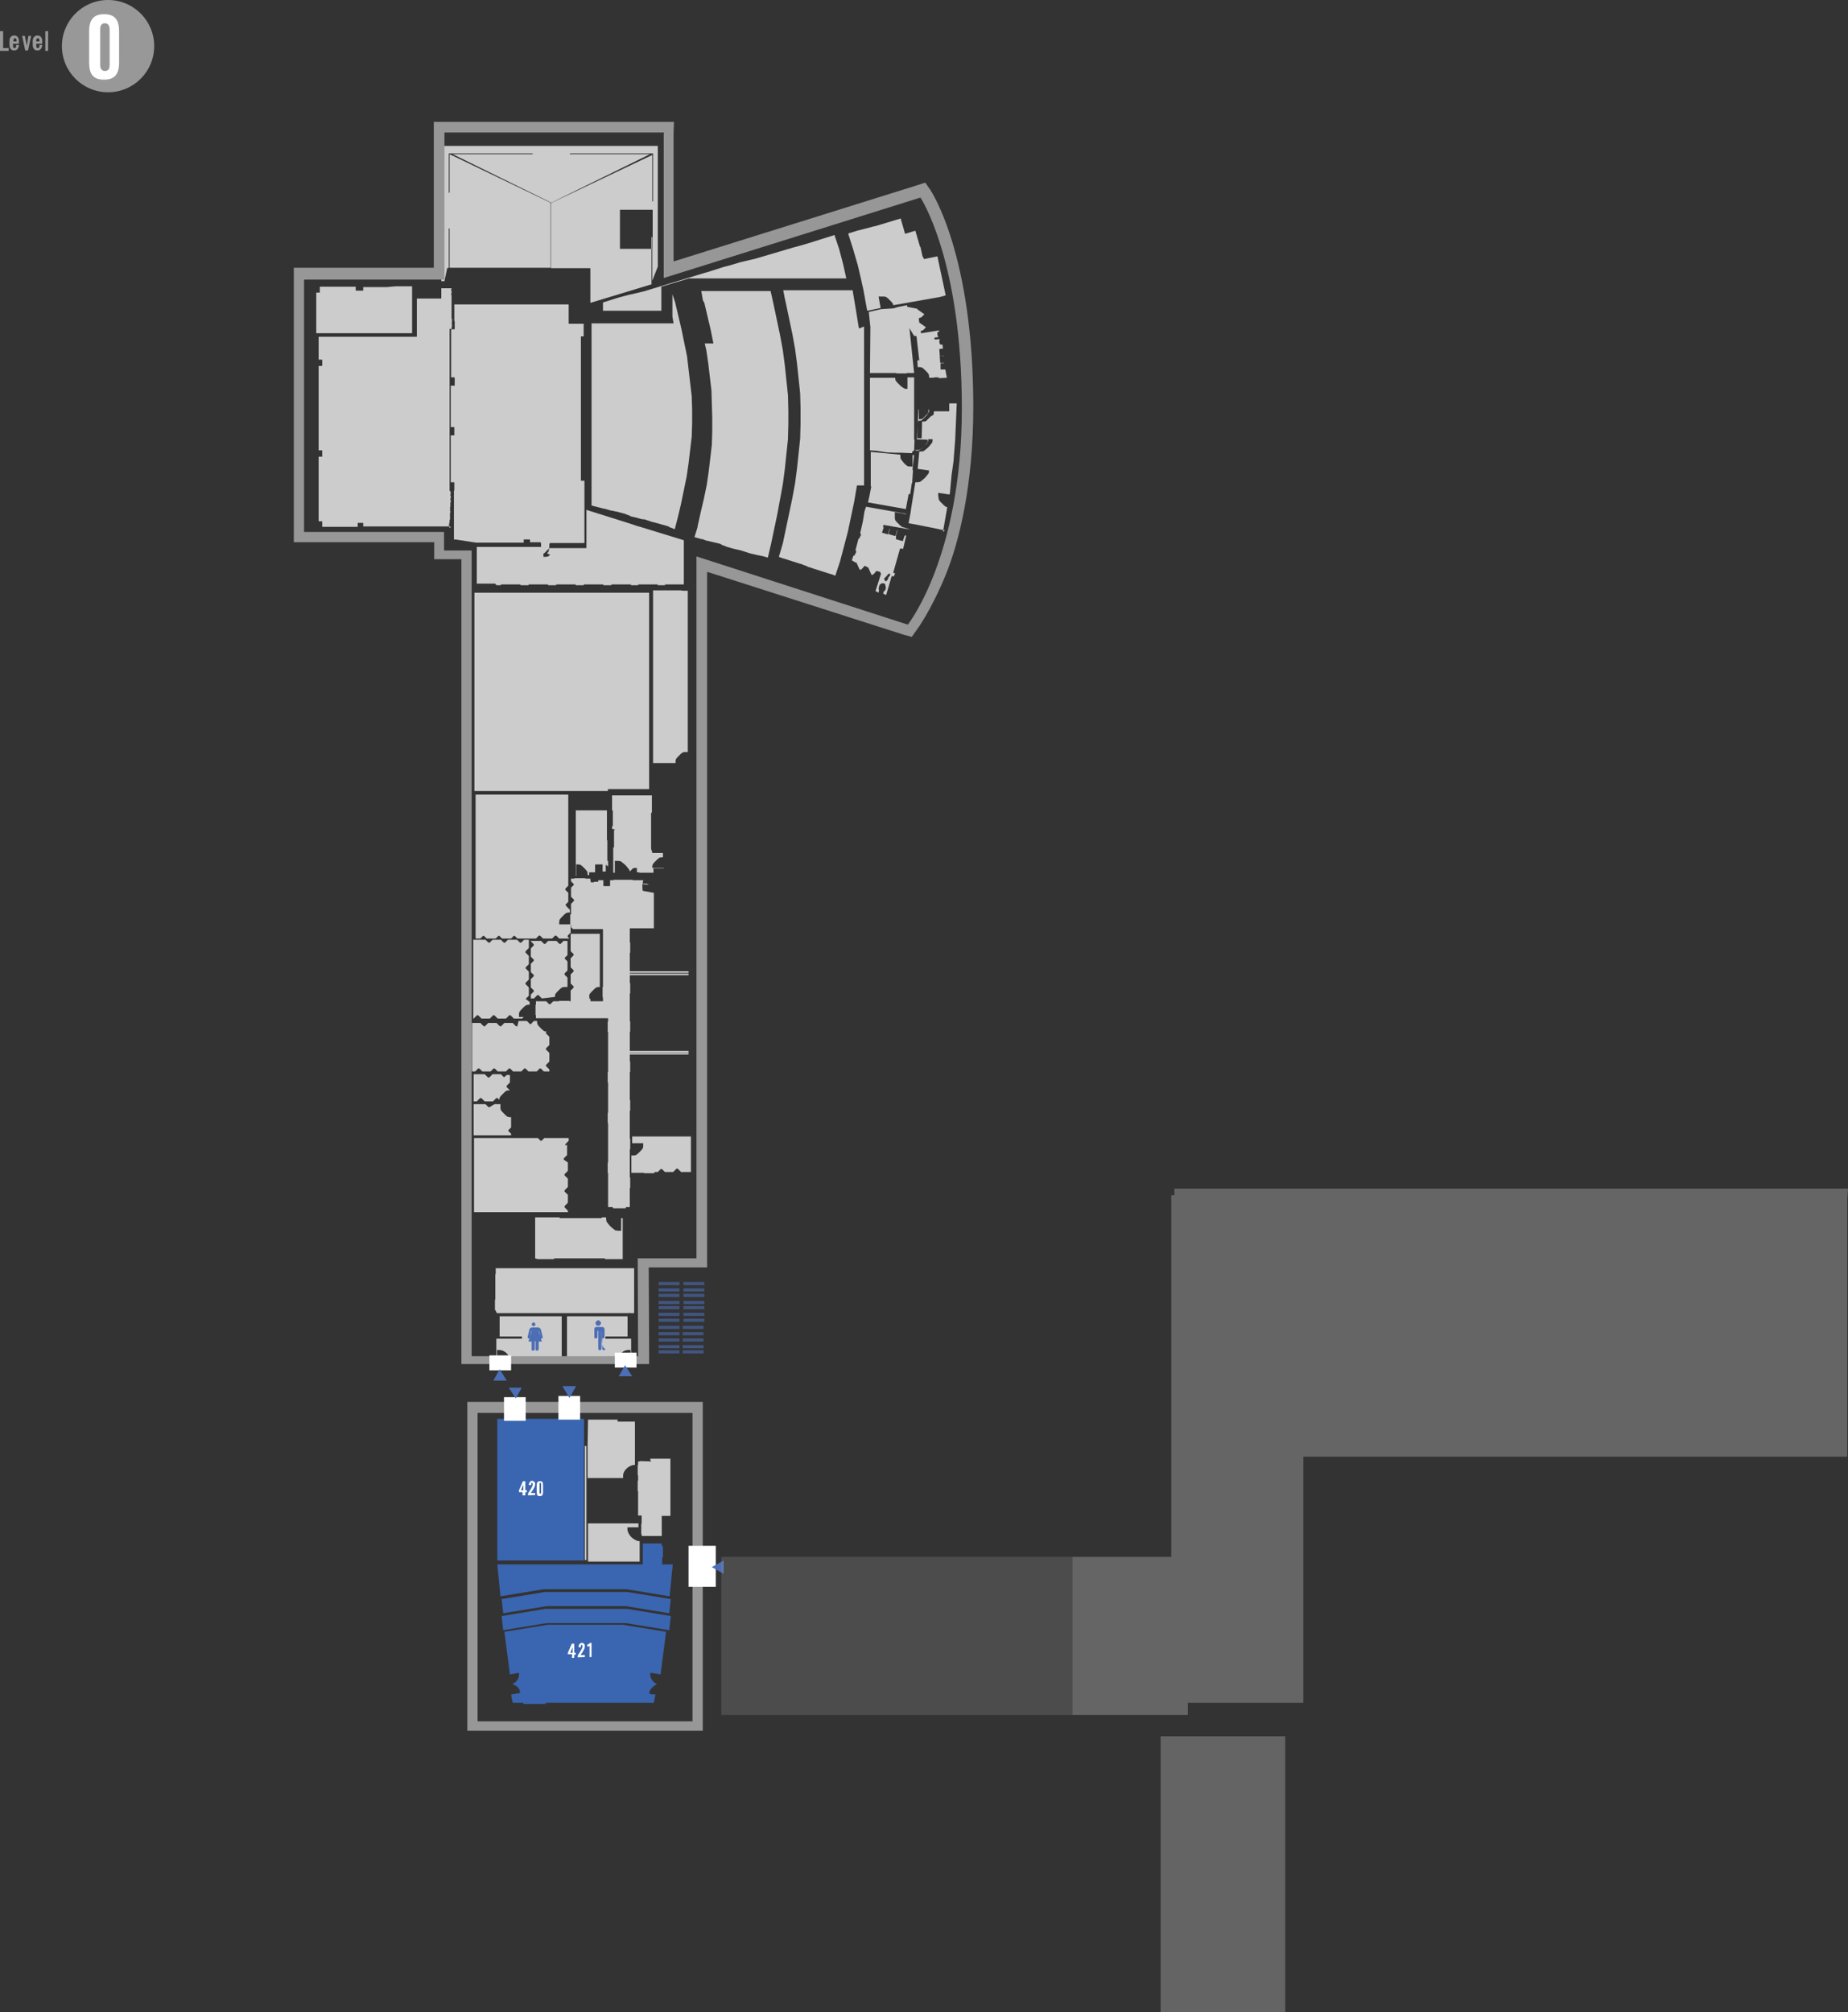 <?xml version="1.0" encoding="UTF-8" standalone="no"?>
<!-- Generator: Adobe Illustrator 19.1.0, SVG Export Plug-In . SVG Version: 6.00 Build 0)  -->

<svg
   xmlns:dc="http://purl.org/dc/elements/1.1/"
   xmlns:cc="http://creativecommons.org/ns#"
   xmlns:rdf="http://www.w3.org/1999/02/22-rdf-syntax-ns#"
   xmlns:svg="http://www.w3.org/2000/svg"
   xmlns="http://www.w3.org/2000/svg"
   xmlns:sodipodi="http://sodipodi.sourceforge.net/DTD/sodipodi-0.dtd"
   xmlns:inkscape="http://www.inkscape.org/namespaces/inkscape"
   version="1.1"
   id="Layer_1"
   x="0px"
   y="0px"
   viewBox="0 0 468.6 510.3"
   xml:space="preserve"
   inkscape:version="0.91 r13725"
   sodipodi:docname="olmsted_level0.svg"
   width="468.6"
   height="510.3"><rect x="0" y="0" width="468.6" height="510.3" fill="#333333" stroke="none"/><defs
     id="defs5912" /><sodipodi:namedview
     pagecolor="#ffffff"
     bordercolor="#666666"
     borderopacity="1"
     objecttolerance="10"
     gridtolerance="10"
     guidetolerance="10"
     inkscape:pageopacity="0"
     inkscape:pageshadow="2"
     inkscape:window-width="1596"
     inkscape:window-height="861"
     id="namedview5910"
     showgrid="false"
     fit-margin-top="0"
     fit-margin-left="0"
     fit-margin-right="0"
     fit-margin-bottom="0"
     inkscape:zoom="0.71555556"
     inkscape:cx="48.247754"
     inkscape:cy="117.36893"
     inkscape:window-x="0"
     inkscape:window-y="18"
     inkscape:window-maximized="0"
     inkscape:current-layer="Layer_1" /><style
     type="text/css"
     id="style5660">
	.st0{enable-background:new    ;}
	.st1{fill:#989898;}
	.st2{fill:#FFFFFF;}
	.st3{opacity:0.6;fill:#4B6DB4;enable-background:new    ;}
	.st4{fill:#CDCCCC;}
	.st5{fill:#3A65B0;}
	.st6{fill:#989798;}
	.st7{fill:#4C6EB5;}
	.st8{fill:none;}
	.st9{opacity:0.5;}
	.st10{opacity:0.5;fill:#989798;enable-background:new    ;}
</style><g
     id="g5916"
     transform="translate(-215.1,-45)"><g
       id="g5662"
       class="st0"
       style="enable-background:new"><path
         id="path5664"
         d="m 215.1,57.9 0,-5 0.8,0 0,4.3 1.4,0 0,0.7 -2.2,0 z"
         class="st1"
         inkscape:connector-curvature="0"
         style="fill:#989898" /><path
         id="path5666"
         d="m 220.1,56.1 -1.7,0 0,0.5 c 0,0.4 0.1,0.6 0.4,0.6 0.2,0 0.4,-0.1 0.4,-0.6 l 0,-0.2 0.7,0 c 0,0.7 -0.4,1.4 -1.2,1.4 -0.8,0 -1.2,-0.6 -1.2,-1.4 l 0,-1 c 0,-0.8 0.4,-1.4 1.2,-1.4 0.8,0 1.2,0.6 1.2,1.4 l 0,0.7 0.2,0 z m -0.8,-0.6 0,-0.2 c 0,-0.4 -0.1,-0.6 -0.4,-0.6 -0.2,0 -0.4,0.1 -0.4,0.6 l 0,0.2 0.8,0 z"
         class="st1"
         inkscape:connector-curvature="0"
         style="fill:#989898" /><path
         id="path5668"
         d="m 222.3,54.1 0.7,0 -0.8,3.7 -0.7,0 -0.8,-3.7 0.7,0 0.5,2.5 0,0 0.4,-2.5 z"
         class="st1"
         inkscape:connector-curvature="0"
         style="fill:#989898" /><path
         id="path5670"
         d="m 226,56.1 -1.7,0 0,0.5 c 0,0.4 0.1,0.6 0.4,0.6 0.2,0 0.4,-0.1 0.4,-0.6 l 0,-0.2 0.7,0 c 0,0.7 -0.4,1.4 -1.2,1.4 -0.8,0 -1.2,-0.6 -1.2,-1.4 l 0,-1 c 0,-0.8 0.4,-1.4 1.2,-1.4 0.8,0 1.2,0.6 1.2,1.4 l 0,0.7 0.2,0 z m -0.9,-0.6 0,-0.2 c 0,-0.4 -0.1,-0.6 -0.4,-0.6 -0.2,0 -0.4,0.1 -0.4,0.6 l 0,0.2 0.8,0 z"
         class="st1"
         inkscape:connector-curvature="0"
         style="fill:#989898" /><path
         id="path5672"
         d="m 226.6,57.9 0,-5 0.7,0 0,5 -0.7,0 z"
         class="st1"
         inkscape:connector-curvature="0"
         style="fill:#989898" /></g><circle
       id="circle5674"
       r="11.7"
       cy="56.7"
       cx="242.5"
       class="st1"
       style="fill:#989898" /><g
       id="g5676"
       class="st0"
       style="enable-background:new"><path
         id="path5678"
         d="m 237.7,53 c 0,-3 1.1,-4.4 3.8,-4.4 2.7,0 3.8,1.4 3.8,4.4 l 0,7.8 c 0,3 -1.1,4.4 -3.8,4.4 -2.8,0 -3.8,-1.4 -3.8,-4.4 0,-0.1 0,-7.8 0,-7.8 z m 5.2,-0.6 c 0,-1 -0.5,-1.5 -1.2,-1.5 -0.8,0 -1.2,0.5 -1.2,1.5 l 0,9.1 c 0,1 0.5,1.5 1.2,1.5 0.8,0 1.2,-0.5 1.2,-1.5 l 0,-9.1 z"
         class="st2"
         inkscape:connector-curvature="0"
         style="fill:#ffffff" /></g><rect
       id="rect5680"
       height="0.8"
       width="5.3"
       class="st3"
       y="379.4"
       x="382.1"
       style="opacity:0.6;fill:#4b6db4;enable-background:new" /><rect
       id="rect5682"
       height="0.8"
       width="5.3"
       class="st3"
       y="377.9"
       x="382.1"
       style="opacity:0.6;fill:#4b6db4;enable-background:new" /><rect
       id="rect5684"
       height="0.8"
       width="5.3"
       class="st3"
       y="376.2"
       x="382.1"
       style="opacity:0.6;fill:#4b6db4;enable-background:new" /><rect
       id="rect5686"
       height="0.8"
       width="5.3"
       class="st3"
       y="374.9"
       x="382.1"
       style="opacity:0.6;fill:#4b6db4;enable-background:new" /><rect
       id="rect5688"
       height="0.8"
       width="5.3"
       class="st3"
       y="373.1"
       x="382.1"
       style="opacity:0.6;fill:#4b6db4;enable-background:new" /><rect
       id="rect5690"
       height="0.8"
       width="5.3"
       class="st3"
       y="371.7"
       x="382.1"
       style="opacity:0.6;fill:#4b6db4;enable-background:new" /><rect
       id="rect5692"
       height="0.8"
       width="5.3"
       class="st3"
       y="370.1"
       x="382.1"
       style="opacity:0.6;fill:#4b6db4;enable-background:new" /><rect
       id="rect5694"
       height="0.8"
       width="5.3"
       class="st3"
       y="387.4"
       x="382.1"
       style="opacity:0.6;fill:#4b6db4;enable-background:new" /><rect
       id="rect5696"
       height="0.8"
       width="5.3"
       class="st3"
       y="386.1"
       x="382.1"
       style="opacity:0.6;fill:#4b6db4;enable-background:new" /><rect
       id="rect5698"
       height="0.8"
       width="5.3"
       class="st3"
       y="384.4"
       x="382.1"
       style="opacity:0.6;fill:#4b6db4;enable-background:new" /><rect
       id="rect5700"
       height="0.8"
       width="5.3"
       class="st3"
       y="382.8"
       x="382.1"
       style="opacity:0.6;fill:#4b6db4;enable-background:new" /><rect
       id="rect5702"
       height="0.8"
       width="5.3"
       class="st3"
       y="381.2"
       x="382.1"
       style="opacity:0.6;fill:#4b6db4;enable-background:new" /><rect
       id="rect5704"
       height="0.8"
       width="5.3"
       class="st3"
       y="379.4"
       x="388.4"
       style="opacity:0.6;fill:#4b6db4;enable-background:new" /><rect
       id="rect5706"
       height="0.8"
       width="5.3"
       class="st3"
       y="377.9"
       x="388.4"
       style="opacity:0.6;fill:#4b6db4;enable-background:new" /><rect
       id="rect5708"
       height="0.8"
       width="5.3"
       class="st3"
       y="376.2"
       x="388.4"
       style="opacity:0.6;fill:#4b6db4;enable-background:new" /><rect
       id="rect5710"
       height="0.8"
       width="5.3"
       class="st3"
       y="374.9"
       x="388.4"
       style="opacity:0.6;fill:#4b6db4;enable-background:new" /><rect
       id="rect5712"
       height="0.8"
       width="5.3"
       class="st3"
       y="373.1"
       x="388.4"
       style="opacity:0.6;fill:#4b6db4;enable-background:new" /><rect
       id="rect5714"
       height="0.8"
       width="5.3"
       class="st3"
       y="371.7"
       x="388.4"
       style="opacity:0.6;fill:#4b6db4;enable-background:new" /><rect
       id="rect5716"
       height="0.8"
       width="5.3"
       class="st3"
       y="370.1"
       x="388.4"
       style="opacity:0.6;fill:#4b6db4;enable-background:new" /><rect
       id="rect5718"
       height="0.8"
       width="5.3"
       class="st3"
       y="387.4"
       x="388.2"
       style="opacity:0.6;fill:#4b6db4;enable-background:new" /><rect
       id="rect5720"
       height="0.8"
       width="5.3"
       class="st3"
       y="386.1"
       x="388.2"
       style="opacity:0.6;fill:#4b6db4;enable-background:new" /><rect
       id="rect5722"
       height="0.8"
       width="5.3"
       class="st3"
       y="384.4"
       x="388.2"
       style="opacity:0.6;fill:#4b6db4;enable-background:new" /><rect
       id="rect5724"
       height="0.8"
       width="5.3"
       class="st3"
       y="382.8"
       x="388.2"
       style="opacity:0.6;fill:#4b6db4;enable-background:new" /><rect
       id="rect5726"
       height="0.8"
       width="5.3"
       class="st3"
       y="381.2"
       x="388.2"
       style="opacity:0.6;fill:#4b6db4;enable-background:new" /><path
       id="path5728"
       d="m 446.6,164.3 0,0 0,0 c -0.2,0 -0.2,0 0,0 l 0,0 0,0 0,0 0,0 0,0 c -0.2,0 -0.2,0 0,0 l 0,0 0,0 0,0 0,0 0,0 0,0 0,0 0,0 0,0 0,0 0,0 0,0 0,0 0,0 0,0 0,0 0,0 0,0 0,0 0,0 0,0 0,0 0,0 0,0 0,0 0,0 0,0 0,0 0,0 c -0.1,-0.1 -0.1,-0.1 -0.1,-0.4 l 0,0 0,0 0.4,-3.5 -0.4,0 0,2.8 0,0 0,0 0,0 0,0 0,0 0,0 0,0 c 0,0 0,0 0,0.1 0,0 0,0 -0.1,0 l 0,0 0,0 0,0 0,0 0,0 0,0 -0.7,0 0,0 -0.5,-0.1 0,0 -0.5,-0.4 0,0 -0.4,-0.4 0,0 -0.4,-0.5 0,0 -0.4,-0.5 0,0 -0.1,-0.7 0,0 0,-0.4 -7.5,-0.7 0,8.7 0,0 0,0 c 0,0 0.1,0 0.1,0.1 l 0,0.1 -0.4,2.1 -0.4,1.8 9.6,1.7 0.7,-3.8 0,0 0,0 0,0 0,0 0,0 0,0 0,0 0,0 0,0 0,0 0,0 0,0 0,0 0,0 0,0 0,0 0,0 0,0 0,0 0,0 0,0 0,0 0,0 0,0 0,0 0,0 0,0 0,0 0,0 0,0 0,0 0,0 0,0 0,0 0,0 0,0 0,0 0,0 0,0 0,0 0,0 0,0 0.4,0 0.4,-2.8 0,0 0,0 0,0 0,0 0,0 0,0 0,0 0,0 0,0 0,0 0,0 c 0,0 0,0 0.1,0 l 0,0 0.2,-3.2 z"
       class="st4"
       inkscape:connector-curvature="0"
       style="fill:#cdcccc" /><path
       id="path5730"
       d="m 446.9,159.1 0.1,-2.6 -0.1,0 0,0 0,0 0,0 0,0 0,0 0,0 0,0 0,0 0,0 0,0 0,0 0,0 0,0 0,0 0,-15.8 -1.7,0 0,2.8 0,0 0,0 0,0 0,0 c 0,0 0,0 0,0.1 l 0,0 0,0 c 0,0 0,0 -0.1,0 -0.1,0 0,0 0,0 l 0,0 0,0 -0.5,0 0,0 -0.7,-0.4 0,0 -0.5,-0.4 0,0 -0.4,-0.4 0,0 -0.4,-0.4 -0.4,-0.5 0,0 -0.1,-0.5 0,0 0,-0.2 -6.3,0 -0.1,0 0,18.4 1.4,0.1 c 0,0 0,0 0.1,0 l 0.1,0 2.6,0.4 2.1,0.1 c 0,0 0,0 0.1,0 0,0 0,0 0.1,0 l 0.7,0 0.5,0 0,0 0,0 0,0 0,0 0,0 0,0 0,0 0,0 0,0 0,0 0,0 0,0 0,0 0,0 0,0 0,0 0,0 0,0 0,0 2.6,0.1 0,0 0,0 0,0 0,0 0,0 0,0 0,0 0,0 0,0 0,0 0,0 0,0 0,0 0,0 0,0 0,0 0,0 0,0 0,0 0.4,0 0,-0.4 0,0 0,0 0,0 0,0 0,0 0,0 0,0 0,0 0,0 0,0 0,0 0,0 0,0 0,0 0,0 0,0 0,0 0,0 0,0 0,0 0,0 0,0 0,0 0,0 0,0 0,0 0,0 c 0.5,-0.1 0.5,-0.4 0.5,-0.4 l 0,0 0,0 z"
       class="st4"
       inkscape:connector-curvature="0"
       style="fill:#cdcccc" /><path
       id="path5732"
       d="m 346.3,305.2 c -0.1,0.1 -0.1,0.1 -0.4,0 l -0.8,-0.8 -2.1,0 -0.8,0.8 c -0.1,0.1 -0.1,0.1 -0.4,0 l -0.8,-0.8 -2.1,0 -0.8,0.8 c -0.1,0.1 -0.1,0.1 -0.4,0 l -0.8,-0.8 -2.1,0 0,12.3 0.8,0 0.7,-0.7 c 0.1,-0.1 0.1,-0.1 0.4,0 l 0.7,0.7 2.1,0 0.7,-0.7 c 0.1,-0.1 0.1,-0.1 0.4,0 l 0.7,0.7 2.1,0 0.7,-0.7 c 0.1,-0.1 0.1,-0.1 0.4,0 l 0.7,0.7 2.1,0 0.7,-0.7 c 0.1,-0.1 0.1,-0.1 0.4,0 l 0.7,0.7 2.1,0 0.7,-0.7 c 0.1,-0.1 0.1,-0.1 0.4,0 l 0.7,0.7 1.4,0 0,-0.5 -0.8,-0.8 c -0.1,-0.1 -0.1,-0.1 0,-0.4 l 0.8,-0.8 0,-2.2 -0.8,-0.8 c -0.1,-0.1 -0.1,-0.1 0,-0.4 l 0.8,-0.8 0,-2.1 -0.8,-0.8 c -0.1,-0.1 -0.1,-0.1 0,-0.4 l 0.1,-0.1 -0.1,0 0,0 -0.5,-0.1 0,0 -0.5,-0.4 0,0 -0.4,-0.4 0,0 -0.4,-0.4 0,0 -0.4,-0.5 0,0 -0.1,-0.5 0,0 0,-0.4 -0.8,0 -0.8,0.8 0,0 -0.2,0 -0.8,-0.8 -2.1,0 -0.3,1.3 z"
       class="st4"
       inkscape:connector-curvature="0"
       style="fill:#cdcccc" /><path
       id="path5734"
       d="m 358.5,335.5 c -0.1,-0.1 -0.1,-0.1 0,-0.4 l 0.8,-0.8 0,-0.7 -3,0 -3.1,0 -0.1,0 -0.7,0.7 0,0 -0.2,0 -0.7,-0.7 -1.9,0 -0.2,0 -4.1,0 0,0 -3.5,0 -3.1,0 -3.4,0 0,18.8 23.8,0 0,-0.4 -0.8,-0.8 c -0.1,-0.1 -0.1,-0.1 0,-0.4 l 0.8,-0.8 0,-2 -0.8,-0.8 c -0.1,-0.1 -0.1,-0.1 0,-0.4 l 0.8,-0.8 0,-2.1 -0.8,-0.8 c -0.1,-0.1 -0.1,-0.1 0,-0.4 l 0.8,-0.8 0,-2.1 -1,-0.7 c -0.1,-0.1 -0.1,-0.1 0,-0.4 l 0.8,-0.8 0,-2.6 -0.4,0.2 z"
       class="st4"
       inkscape:connector-curvature="0"
       style="fill:#cdcccc" /><path
       id="path5736"
       d="m 358.5,274.4 0.7,-0.7 0,-2.3 -0.7,-0.7 c -0.1,-0.1 -0.1,-0.1 0,-0.4 l 0.7,-0.7 0,-2.5 0,-20.6 -3.3,0 -0.1,0 -2.1,0 -0.1,0 0,0 0,0 -10.2,0 -0.1,0 -6.3,0 -0.1,0 0,0 -1.2,0 0,36.5 1.2,0 0.7,-0.7 0.1,0 0.1,0 0.7,0.7 2.3,0 0.7,-0.7 0.1,0 0.1,0 0.7,0.7 2.3,0 0.7,-0.7 0.1,0 0.1,0 0.7,0.7 3.5,0 1.2,0 0.7,-0.7 c 0.1,-0.1 0.1,-0.1 0.4,0 l 0.7,0.7 2.3,0 0.7,-0.7 c 0.1,-0.1 0.1,-0.1 0.4,0 l 0.7,0.7 2.6,0 -0.4,-0.4 c -0.1,-0.1 -0.1,-0.1 0,-0.4 l 0.7,-0.7 0,-2.1 -2.8,0 0,0 0,0 0,0 0,0 0,0 c 0,0 0,0 -0.1,0 l 0,0 0,0 0,0 0,0 0,0 0,0 0,0 0,0 0,0 0,0 0,0 0,0 0,0 0,-0.7 0,0 0.1,-0.5 0,0 0.4,-0.5 0,0 0.4,-0.4 0,0 0.4,-0.4 0,0 0.5,-0.4 0,0 0.5,-0.1 0,0 0.4,0 0,-0.7 -0.7,-0.7 c -0.4,-0.4 -0.4,-0.6 -0.4,-0.6 z"
       class="st4"
       inkscape:connector-curvature="0"
       style="fill:#cdcccc" /><path
       id="path5738"
       d="m 446.9,130.2 0,0 0.5,0 0,0 0,0 0,0 0,0 0.1,0.1 0,0 0,0 0,0 0.7,6.1 0,0 0,0 0,0 0,0 0,0 0,0 0,0 0,0 -0.5,0 0.1,1.7 0,0 0.1,0 0.5,0 0,0 0.5,0.1 0,0 0.5,0.4 0,0 0.4,0.4 0,0 0.4,0.4 0,0 0.4,0.5 0,0 0.1,0.5 0,0 0,0.4 1.2,0 0,0 c 0,-0.1 0.1,-0.1 0.1,-0.1 l 1,0 0.1,0 0,0.1 0,0.1 2.1,-0.1 -0.4,-2.1 -1,0 0,0 0,0 0,0 -0.1,0 c 0,0 -0.1,0 -0.1,-0.1 l 0,-0.1 0,0 0,0 0,-1.2 0,0 0,0 0,0 0,-0.1 c 0,0 0,-0.1 0.1,-0.1 l 0,0 0,0 0,0 0.8,0 0,-0.1 -0.8,0 0,0 0,0 0,0 -0.1,0 c 0,0 -0.1,0 -0.1,-0.1 l 0,0 0,0 0,0 0,0 -0.1,-1.4 0,0 0,0 0,0 0,0 0,-0.1 c 0,0 0,-0.1 0.1,-0.1 l 0.1,0 0,0 0,0 0,0 0.8,0 0,-0.1 -0.8,0.1 0,0 0,0 0,0 0,0 -0.1,0 c 0,0 -0.1,0 -0.1,-0.1 l 0,-0.1 0,0 0,0 -0.1,-1.4 0,0 0,0 0,-0.1 c 0,0 0,-0.1 0.1,-0.1 l 0,0 0,0 0,0 0,0 0.8,-0.1 -0.1,-1 -0.4,0 0,0 c 0,0 0,0 -0.1,0 l 0,0 0,0 0,0 -0.1,-0.1 -0.1,-0.1 0,0 0,0 -0.1,-0.4 0,0 0,-0.4 0,0 0.1,-0.4 0,0 -1,0.1 c -0.1,0 -0.1,0 -0.4,-0.1 0,-0.1 0,-0.1 0.1,-0.4 l 1,-0.1 0,0 0,0 0,0 -0.1,-0.1 c 0,0 0,0 -0.1,-0.1 l 0,0 c 0,0 0,0 0,-0.1 l -0.1,-0.4 0,0 0,-0.4 0,0 0,0 0,-0.1 0,-0.1 0,0 0,0 0,0 0,0 0,0 0.4,0 0,-0.4 -4.4,0.7 0,0 c 0,0 0,0 -0.1,0 l 0,0 0,0 0,0 0,0 0,0 0,0 0,0 0,0 0,0 0,0 0,0 0,0 0,0 0,0 0,0 -0.1,-0.1 0,-0.4 0,0 0,0 0,0 0,0 0,0 0,0 0,0 0,0 0,0 0,0 c 0,0 0,0 0,-0.1 l 0,0 0,0 0,0 0,0 0,0 0,0 0,0 0,0 0,0 0,0 0,0 0,0 0,0 0,0 0,0 0,0 0,0 0,0 0,0 0.5,-0.1 0.4,-0.4 0.4,-0.4 -1.7,-1.2 0,0 0,0 0,0 0,0 0,0 0,0 0,0 0,0 0,0 0,0 0,0 -0.1,-0.8 c 0,-0.1 0,-0.1 0.1,-0.4 l 0.5,-0.1 0.4,-0.4 0.4,-0.4 -1.7,-1.2 c 0,0 0,0 -0.1,-0.1 l 0,-0.1 -3.2,-0.6 0.7,4.7 1.7,2.8 z"
       class="st4"
       inkscape:connector-curvature="0"
       style="fill:#cdcccc" /><path
       id="path5740"
       d="m 348.4,298.3 0,0 0.8,-0.8 0,-2.1 -0.8,-0.8 c -0.1,-0.1 -0.1,-0.1 0,-0.4 l 0.8,-0.8 0,-2 -0.8,-0.8 0,-0.1 0,-0.2 0.8,-0.8 0,-2.1 -0.8,-0.8 c -0.1,-0.1 -0.1,-0.1 0,-0.4 l 0.8,-0.8 0,-2.1 -1.2,0 -0.7,0.7 c -0.1,0.1 -0.1,0.1 -0.4,0 l -0.7,-0.7 -2.3,0 -0.7,0.7 c -0.1,0.1 -0.1,0.1 -0.4,0 l -0.7,-0.7 -2.1,0 -0.7,0.7 c -0.1,0.1 -0.1,0.1 -0.4,0 l -0.7,-0.7 -3.1,0 0,20 0.1,0 0.8,-0.8 c 0.1,-0.1 0.1,-0.1 0.4,0 l 0.8,0.8 2.1,0 0.8,-0.8 c 0.1,-0.1 0.1,-0.1 0.4,0 l 0.8,0.8 2.1,0 0.8,-0.8 c 0.1,-0.1 0.1,-0.1 0.4,0 l 0.8,0.8 2.1,0 0.4,-0.4 -1.2,0 0,0 0,0 0,0 0,0 0,0 0,0 0,0 0,0 0,0 0,0 0,0 0,0 0,0 0,0 0,0 0,0 c 0,0 0,0 0,-0.1 l 0,0 0,0 0,0 0,0 0,0 0,0 0,0 0,0 0,-0.7 0,0 0.1,-0.5 0,0 0.4,-0.5 0,0 0.4,-0.4 0,0 0.4,-0.4 0,0 0.5,-0.4 0,0 0.5,-0.1 0,0 0.4,0 0,-0.7 -1,-0.8 0,0 z"
       class="st4"
       inkscape:connector-curvature="0"
       style="fill:#cdcccc" /><polygon
       id="polygon5742"
       points="363.2,404.8 362.1,404.8 362,404.8 359,404.8 358.9,404.8 357.2,404.8 345.9,404.8 345.5,404.8 342.5,404.8 342.3,404.8 342.3,404.8 341.2,404.8 341.2,440.7 343.7,440.7 350.3,440.7 363.2,440.7 363.2,411.4 363.2,405.5 "
       class="st5"
       style="fill:#3a65b0" /><path
       id="path5744"
       d="m 380.2,415.6 0,0 c -0.3,0 -0.3,-0.1 0,0 l -2.8,-0.1 c 0,0.1 -0.1,0.1 -0.1,0.1 l 0,0 -0.4,0 0,0.8 c 0,0.1 -0.1,0.1 -0.1,0.1 l 0,2.6 c 0.1,0 0.1,0.1 0.1,0.1 l 0,1.2 c 0,0.1 -0.1,0.1 -0.1,0.1 l 0,2.6 c 0.1,0 0.1,0.1 0.1,0.1 l 0,6.1 0.8,0 c 0.1,0 0.1,0.1 0.1,0.1 l 0,1.9 0,0 c 0,0.1 -0.1,0.1 -0.1,0.1 l 0,2.6 c 0.1,0 0.1,0.1 0.1,0.1 l 0,0.4 5.1,0 0,-0.5 0,-0.5 0,-2.6 0,0 0,-1.4 c 0,-0.1 0.1,-0.1 0.1,-0.1 l 0,0 2.1,0 0,-14.5 -5.1,0 0,0.5 0.2,0 0,0.2 z"
       class="st4"
       inkscape:connector-curvature="0"
       style="fill:#cdcccc" /><path
       id="path5746"
       d="m 353.7,452.3 0,0 0,0 20.1,0 0,0 0,0 11,1.8 0.4,-3.6 -11,-1.8 -20.9,0 -11,1.8 0.4,3.6 11,-1.8 z"
       class="st5"
       inkscape:connector-curvature="0"
       style="fill:#3a65b0" /><path
       id="path5748"
       d="m 353.7,456.6 0,0 0,0 20.1,0 0,0 0,0 11,1.8 0.4,-3.6 -11,-1.8 -20.9,0 -11,1.8 0.4,3.6 11,-1.8 z"
       class="st5"
       inkscape:connector-curvature="0"
       style="fill:#3a65b0" /><path
       id="path5750"
       d="m 380.2,260.2 0,-9 c 0,-0.1 0.1,-0.1 0.1,-0.1 l 0.1,0 0,-4.4 -3.1,0 -0.1,0 -6.9,0 0,0 0,3.8 0.1,0 c 0.1,0 0.1,0.1 0.1,0.1 l 0,3.8 c 0,0.1 -0.1,0.1 -0.1,0.1 l -0.1,0 0,0 0,0.7 0.1,0 c 0.1,0 0.1,0 0.4,0.1 l 0.1,0 c 0.1,0 0.1,0.1 0.1,0.1 l -0.1,0.1 -0.1,0 0,4.3 c 0,0.1 -0.1,0.1 -0.1,0.1 l -0.1,0 0,6.3 0,0.1 0.4,0 0,-3 0,0 0,0 0,0 0,0 0,0 0,0 0,0 0,0 0,0 0,0 0,0 0,0 0,0 0,0 0,0 c 0,0 0,0 0.1,0 l 0,0 0,0 0,0 0,0 0,0 0,0 0.7,0 0,0 0.7,0.1 0,0 0.5,0.4 0,0 0.5,0.4 0.4,0.4 0,0 0.4,0.5 0,0 0.4,0.5 0.1,0.4 0.4,-0.4 0,0 0.4,-0.4 0,0 0.4,-0.1 0,0 0.4,0 0,0 c 0,0 0,0 0.1,0 l 0,0 0,0 c 0,0 0,0 0.1,0 l 0,0 0,0 c 0,0 0,0 0,0.1 l 0,0 0,0 0,0 0,0 0,0 0,1 0.1,0 0.4,0 c 0.1,0 0.1,0.1 0.1,0.1 l 0,0 3.6,0 0,-1 c 0,-0.1 0.1,-0.1 0.1,-0.1 l 2.5,0 0,-0.1 -2.8,0 -0.1,0 0,0 0,-0.4 0,0 0.1,-0.5 0,0 0.4,-0.5 0,0 0.4,-0.4 0,0 0.4,-0.4 0,0 0.5,-0.4 0,0 0.5,-0.1 0,0 0.4,0 0,-1 0,-0.1 -2.6,0 c -0.1,0 -0.1,-0.1 -0.1,-0.1 l -0.3,-1 0,0 c 0,0.2 0,0.2 0,0 z"
       class="st4"
       inkscape:connector-curvature="0"
       style="fill:#cdcccc" /><path
       id="path5752"
       d="m 351.5,364.3 0,0 4.1,0 0,-0.1 c 0,-0.1 0.1,-0.1 0.1,-0.1 l 12.7,0 c 0.1,0 0.1,0.1 0.1,0.1 l 0,0.1 1.2,0 0.1,0 0,0 0.1,0 0,0 0.1,0 3,0 0,-10.4 -0.4,0 0,3.1 0,0.1 -0.1,0 -0.7,0 0,0 -0.7,-0.1 0,0 -0.5,-0.4 -0.5,-0.4 0,0 -0.4,-0.4 -0.4,-0.5 0,0 -0.4,-0.5 0,0 -0.1,-0.7 0,0 0,-0.4 0,0 0,0 -0.7,0 -0.4,0 0,0 c 0,0 0,0 0,0.1 0,0.1 -0.1,0.1 -0.1,0.1 l -10.5,0 c -0.1,0 -0.1,-0.1 -0.1,-0.1 l 0,-0.1 0,0 -0.7,0 -0.7,0 -0.7,0 -0.7,0 -1,0 -0.7,0 -0.5,0 -0.8,0 -0.4,0 0,10.4 0.7,0.2 0,0 z"
       class="st4"
       inkscape:connector-curvature="0"
       style="fill:#cdcccc" /><path
       id="path5754"
       d="m 419.7,106.8 0,0 -2.8,0.8 c 0,0 0,0 -0.1,0 l 0,0 -10.5,3.1 0,0 0,0 -0.1,0 0,0 0,0 -3.4,0.8 0,0 0,0 -2.3,0.7 0,0 0,0 -1.9,0.5 0,0 0,0 -4.4,1.4 c 0,0 0,0 -0.1,0 l -15.8,4.8 0,0 0,0 -3.4,0.8 c 0,0 0,0 -0.1,0 l -3,0.8 0,0 0,0 -3.8,1.2 0,2.1 14.8,0 0,-6.1 0,0 0,0 0,0 0,0 0,0 0,0 0,0 0,0 7,-2.1 0,0 0,0 39.9,0 -0.8,-3.6 -1,-3.8 -1.2,-3.6 -7,2.2 c 0.2,0 0.2,0 0,0 z"
       class="st4"
       inkscape:connector-curvature="0"
       style="fill:#cdcccc" /><path
       id="path5756"
       d="m 374.2,433 0,-0.7 0,0 0,0 0,0 0,0 0,0 0,0 0,0 0,0 0,0 0,0 0,0 0,0 2.8,0 0,-1 -5,0 -6.1,0 -1.7,0 0,9.7 1.7,0 6.1,0 2.1,0 3.1,0 0,0 0.1,0 0,-4.8 0,-0.4 -0.4,0 c -1.5,-0.5 -2.4,-1.5 -2.7,-2.8 z"
       class="st4"
       inkscape:connector-curvature="0"
       style="fill:#cdcccc" /><path
       id="path5758"
       d="m 449.4,110.7 0,0 0,0 0,0 0,0 0,0 0,0 0,0 0,0 0,0 0,0 0,0 0,0 0,0 0,0 0,0 0,0 0,0 0,0 0,0 0,0 0,0 0,0 0,0 0,0 0,0 0,0 0,0 0,0 0,0 0,0 0,0 0,0 0,0 0,0 0,0 0,0 0,0 0,0 0,0 0,0 c 0,-0.2 0,-0.2 0,0 0,-0.2 -0.1,-0.2 0,0 l 0,0 -0.4,-0.8 0,0 0,0 0,0 0,0 0,0 0,0 0,0 0,0 0,0 0,0 0,0 0,0 0,0 0,0 0,0 0,0 0,0 0,0 0,0 0,0 0,0 0,0 0,0 0,0 0,0 0,0 0,0 0,0 0,0 0,0 0,0 -0.5,-2.3 -0.1,0 0,0 0,0 0,0 0,0 0,0 0,0 0,0 0,0 0,0 0,0 0,0 0,0 0,0 0,0 0,0 0,0 0,0 -1.2,-4.1 -2.6,0.8 0,0 0,0 0,0 0,0 0,0 0,0 0,0 0,0 0,0 0,0 0,0 0,0 0,0 0,0 0,0 0,0 0,0 0,0 0,0 0,0 -1,-3.5 -0.1,-0.4 -6.3,1.9 -0.4,0.1 c 0,0 0,0 -0.1,0 l 0,0 -3.8,1 c 0,0 0,0 -0.1,0 l -2.6,0.8 0,0.1 1.2,3.8 1.2,4.1 1,4.3 0,0 0,0 0,0 0,0 0,0 0,0 0,0 0,0 0,0 0,0 0,0 0,0 0,0 0,0.1 0.4,1.7 0,0 0,0 0,0 0,0 0,0 0,0 0,0 0,0 0,0 0,0 0,0 0,0 0,0 0,0 0,0 0,0 0,0 0,0 0,0 0,0 0,0 0,0 0,0 0,0 0,0 0,0 0,0 0,0 0,0 0,0 0,0 0,0 1,5.5 3.4,-0.7 -0.5,-2.8 0,0 0,-0.1 0,0 0,0 0,0 0,0 0,0 0,0 0,0 0,0 0,0 0,0 0.7,0 0,0 0.7,0 0,0 0.5,0.1 0,0 0.5,0.4 0,0 0.4,0.4 0,0 0.4,0.4 0,0 0.4,0.5 0,0 0.1,0.4 11.9,-2.1 1.4,-0.4 -2.1,-9.9 -3.4,0.7 0,0 z"
       class="st4"
       inkscape:connector-curvature="0"
       style="fill:#cdcccc" /><path
       id="path5760"
       d="m 364.1,411.4 0,8.4 9,0 0,0 0,0 0,0 0,0 0,0 0,0 0,0 0,0 0,-0.7 c 0.1,-1.2 1.2,-2.3 2.6,-2.6 l 0.4,0 0,-11 -4.3,0 c -0.1,0 -0.1,-0.1 -0.1,-0.1 l 0,-0.4 -6.1,0 -1.4,0 0,0.5 -0.1,5.9 0,0 z"
       class="st4"
       inkscape:connector-curvature="0"
       style="fill:#cdcccc" /><path
       id="path5762"
       d="m 438.5,123.4 c 0,0.1 0,0.1 0,0 l 0,0 c 0,0.1 0,0.1 0,0 l 0,0 0,0 0,0 0,0 0,0 0,0 0,0 0,0 0,0 0,0 -3.1,0.7 0.4,3.8 0,0 0,0 0,0 0,0 0,0.5 -0.1,11.2 0,0 0,0 c 0,0 0,0 0.1,0 l 6.5,0 c 0.1,0 0.1,0.1 0.1,0.1 l 2.6,0 c 0,-0.1 0.1,-0.1 0.1,-0.1 l 1.8,0 -0.4,-3.8 -1.4,-13.4 -2.1,0.4 -1.4,0.4 0,0 0,0 0,0 0,0 0,0 0,0 0,0 0,0 0,0 0,0 0,0 0,0 0,0 0,0 0,0 0,0 -3.1,0.2 0,0 z"
       class="st4"
       inkscape:connector-curvature="0"
       style="fill:#cdcccc" /><path
       id="path5764"
       d="m 328.9,178.5 0,0 0.1,-0.5 0,0 0,0 0,0 0,0 0,0 0,-0.4 0.1,0 0,-0.4 0,0 0,0 0,0 0,0 0,0 0,0 0,0 0,0 0,0 0,-0.4 0,0 0,0 0.1,0 0,-0.8 0,0 0,0 0,0 0,-0.4 0,0 0,-0.6 0.1,0 0,-0.4 -0.1,0 0,-0.4 0.1,0 0,-0.2 -0.1,0 0,0 0,-0.1 0,0 0,-0.1 0,0 0,-0.2 0.1,0 0,-0.4 0,0 0,-0.4 0,0 0,0 0,0 0,0 0,0 0,0 0,0 0,0 0,0 0,0 0,0 0,0 0,0 0,-0.4 0.1,0 0,-0.1 0,-0.4 0,-0.1 -0.1,0 0,-0.4 0.1,0 0,-0.7 0,0 -0.1,0 0,-0.1 0,0 0,-0.1 0,-0.1 0,-0.1 0,0 0.1,0 0,-0.4 -0.1,0 0,-0.4 0.1,0 0,0 0,0 0,0 0,0 0,0 -0.2,0 c -0.1,0 -0.1,-0.1 -0.1,-0.1 l 0,-40.9 c 0,-0.1 0.1,-0.1 0.1,-0.1 l 0.4,0 0,-0.4 0.1,0 0,-0.7 0,0 0,-0.3 -0.1,0 0,-0.1 0,0 0,-0.1 0.1,0 0,0 0,-1 0,0 0,0 -0.1,0 0,-0.4 0,-0.1 0,0 0,0 0,0 0,-0.1 c 0,0 0,0 0,-0.1 l 0,0 0,0 0,0 0,0 0,0 0,0 0,-0.1 0,0 0,-0.4 0,0 0,-0.4 0,0 0,-0.7 0,0 0,-0.7 0,0 0,-0.4 0,0 0,-0.1 0,-0.8 c 0,0 0,0 0,-0.1 l 0,0 0,0 0,0 0,0 0,-0.4 0,0 0,-0.5 0,0 0,-0.7 -0.1,0 0,-0.4 0.1,0 0,-0.5 0,0 0,0 0,0 0,0 0,0 0,0 0,0 0,0 0,0 0,0 0,0 0,0 0,0 0,-0.1 0,0 0,0 0,-0.1 -0.1,0 0,-0.4 0.1,0 0,0 0,0 0,0 0,0 0,0 0,-0.1 c 0,0 0,0 0,-0.1 l -2.6,0 0,2.5 c 0,0.1 -0.1,0.1 -0.1,0.1 l -6.1,0 0,9.6 c 0,0.1 -0.1,0.1 -0.1,0.1 l -24.8,0 0,0.8 0,0.4 0,4.4 0,0.1 0,0 0,0.1 0,0 0.8,0 c 0.1,0 0.1,0.1 0.1,0.1 l 0,1.4 c 0,0.1 -0.1,0.1 -0.1,0.1 l -0.8,0 0,4.4 0,0 0,0 0,0.7 0,0.4 0,5.1 0,0 0,0 0,0 0,3 0,0.4 0,0.4 0,0.1 0,0 0,0.1 0,6.3 0,0.4 0,0.1 0.8,0 c 0.1,0 0.1,0.1 0.1,0.1 l 0,1.4 0,0.1 0,0 0,0 c 0,0 0,0 -0.1,0 l -0.8,0 0,5.3 0,0.4 0,0.4 0,0.4 0,2.6 0,0.4 0,0.4 0,0.4 0,3.5 0,0 0,0 0,2.6 0.8,0 c 0.1,0 0.1,0.1 0.1,0.1 l 0,0.8 0,0 0,0.5 0.8,0 0,0 2.8,0 2.5,0 0.4,0 0.4,0 1.4,0 0,0 0,0 0.7,0 0,-0.5 0,-0.4 0,0 0,0 c 0,-0.1 0.1,-0.1 0.1,-0.1 l 1,0 0.1,0 0,0 0.1,0 0,0 c 0.1,0 0.1,0.1 0.1,0.1 l 0,0.8 1.2,0 0.1,0 0.5,0 0.1,0 4.4,0 0.4,0 4.8,0 0.4,0 0.1,0 0,0 0.7,0 0.1,0 0,0 0.2,0 9.1,0 0,0.4 -0.1,0 -0.3,-0.4 0,0 z"
       class="st4"
       inkscape:connector-curvature="0"
       style="fill:#cdcccc" /><path
       id="path5766"
       d="m 335.8,182.6 0,0 0,0 0.4,0 0,0 2.1,0 1.7,0 0,0 0.4,0 0,0 4.4,0 0,0 1.2,0 0,0 1.9,0 0,-0.7 c 0,-0.1 0.1,-0.1 0.1,-0.1 l 1,0 0.4,0 c 0.1,0 0.1,0.1 0.1,0.1 l 0,0.1 0,0.4 0,0.1 2.6,0 c 0.1,0 0.1,0.1 0.1,0.1 l 0,0.1 c 0.1,0 0.1,0.1 0.1,0.1 l 0,2.6 0.4,0 0.4,-0.1 0.4,-0.4 0.4,-0.4 0.4,-0.4 0.1,-0.5 0,-0.2 0,-0.4 0,-0.1 0,0 0,0 c 0,0 0,0 0.1,0 l 0,-0.1 c 0,-0.1 0.1,-0.1 0.1,-0.1 l 0.7,0 0,0 0.4,0 0,0 2.5,0 0,0 0.4,0 0,0 0.8,0 0,0 0.5,0 0,0 0.4,0 0,0 0.4,0 0,0 2.6,0 0,-6.5 0,-0.8 0,-0.4 0,-3.5 0,-0.4 0,-2.1 0,0 0,-0.4 0,0 0,-1.7 -0.8,0 c -0.1,0 -0.1,-0.1 -0.1,-0.1 l 0,-34.5 0,-1.9 0,-0.1 0,0 0.1,0 0.1,0 0,0 0,0 0.4,0 0.1,0 0,-0.3 0,-2.1 0,0 0,-0.8 -3.7,0 c -0.1,0 -0.1,-0.1 -0.1,-0.1 l 0,-4.8 -29,0 0,3 0,1.2 c 0.1,0 0.1,0.1 0.1,0.1 l 0,1.9 c 0,0.1 -0.1,0.1 -0.1,0.1 l -0.8,0 0,12.2 0.8,0 c 0.1,0 0.1,0.1 0.1,0.1 l 0,1.9 c 0,0.1 -0.1,0.1 -0.1,0.1 l -0.4,0 0,0 -0.5,0 0,10.5 0.8,0 c 0.1,0 0.1,0.1 0.1,0.1 l 0,1.9 c 0,0.1 -0.1,0.1 -0.1,0.1 l -0.8,0 0,11.9 0.8,0 c 0.1,0 0.1,0.1 0.1,0.1 l 0,1.9 c 0,0.1 0,0.1 -0.1,0.1 l 0,0.5 0,0 0,1.8 0,0.4 0,0 0,6.3 0,2.3 0,0.4 0,0.7 0,0 0,0 0.4,0 0,0 5.2,0.8 0,0 z"
       class="st4"
       inkscape:connector-curvature="0"
       style="fill:#cdcccc" /><path
       id="path5768"
       d="m 454.2,179.9 1,-5.7 0,-0.1 0.1,-0.5 0,0 -0.4,-0.1 0,0 -0.5,-0.4 0,0 -0.4,-0.4 0,0 -0.4,-0.4 0,0 -0.4,-0.5 0,0 -0.1,-0.5 0,0 -0.1,-0.7 0,0 0,-0.5 0,-0.1 0.1,0 2.8,0.4 0.1,-0.7 0.4,-4.3 0.4,-2.8 0.1,-0.8 0,0 0,-0.1 0,0 0.4,-5.1 0.4,-9.3 -1.9,0 0,1.9 c 0,0.1 -0.1,0.1 -0.1,0.1 l -3.8,0 0,0.4 0,0 -0.1,0.5 0,0 -0.7,0.4 0,0 -0.4,0.4 0,0 -0.4,0.4 0,0 -0.4,0.4 0,0 -0.5,0.1 0,0 -0.5,0 0,0 0,0 0,0.8 -0.1,3.6 2.8,0.1 0,0 0,0 0,0 0,0 0,0 0,0 c 0,0 0,0 0,0.1 l 0,0 0,0 -0.1,0.7 0,0 -0.4,0.5 0,0 -0.4,0.5 0,0 -0.4,0.4 0,0 -0.5,0.4 0,0 -0.5,0.4 0,0 -0.5,0.1 0,0 -0.6,0 -0.4,4.4 2.8,0.4 0,0 0,0 0,0 c 0,0 0,0 0.1,0 l 0,0 0,0 0,0 0,0 0,0 0,0 -0.1,0.7 0,0 -0.4,0.5 -0.4,0.5 0,0 -0.4,0.4 0,0 -0.5,0.4 0,0 -0.5,0.4 0,0 -0.7,0.1 0,0 -0.5,0 -0.7,4.4 0,0 -0.4,2.5 0,0 -0.1,0.8 0,0 0,0 0,0 0,0 0,0 0,0 0,0 0,0 0,0 0,0 0,0 0,0 0,0 0,0 0,0 0,0 0,0 0,0 0,0 0,0 0,0 0,0 0,0 0,0 0,0 0,0 0,0 0,0 0,0 0,0 0,0 0,0 0,0 0,0 0,0 -0.5,2.6 0,0 0,0 0,0 0,0 0,0 0,0 0,0 0,0 0,0 0,0 0,0 0,0 0,0 0,0 0,0 0,0 0,0 0,0 0,0 0,0 0,0 0,0 0,0 0,0 0,0 0,0 0,0 0,0 0,0 0,0 0,0 0,0 0,0 0,0 0,0 0,0 0,0 0,0 0,0 0,0 0,0 0,0 0,0 0,0 0,0 0,0 0,0 0,0 0,0 0,0 0,0 0,0 0,0 0,0 0,0 0,0 0,0 0,0 0,0 0,0 0,0 0,0 0,0 0,0 0,0 0,0 0,0 0,0 0,0 0,0 0,0 0,0 0,0 0,0.1 2.3,0.4 6.9,1.4 -0.5,0.4 z"
       class="st4"
       inkscape:connector-curvature="0"
       style="fill:#cdcccc" /><path
       id="path5770"
       d="m 443.8,178.6 0,0 -0.5,-0.4 0,0 -0.4,-0.4 0,0 -0.4,-0.4 0,0 -0.4,-0.5 0,0 -0.1,-0.5 0,0 0,-0.7 0,0 0,-0.7 0,0 0,0 0,0 c 0,0 0,0 0,-0.1 l 0,0 0,0 0,0 c 0,0 0,0 0.1,0 l 0,0 2.8,0.5 0,-0.1 -10.2,-1.8 -0.4,1.2 -0.4,2.5 -0.7,3.1 0.1,0 c 0.1,0 0.1,0.1 0.1,0.4 l -0.4,0.8 c 0,0 0,0.1 -0.1,0.1 l 0,0 -0.1,0 -0.8,3 0.1,0 c 0.1,0 0.1,0.1 0.1,0.4 l -0.4,0.8 c 0,0 0,0.1 -0.1,0.1 l -0.1,0 -0.1,0 -0.4,1.2 0.7,0.4 c 0,0 0.1,0 0.1,0.1 l 0.4,0.1 0,0 0,0 0,0 0,0 0,0 0,0 0,0 0,0 0,0 0,0 0,0 0,0 0,0 0,0 0,0 0,0 0,0 0,0 0,0 0,0 0,0 0.8,1.8 0.4,-0.1 0.4,-0.4 0.4,-0.5 0,0 0,0 0,0 c 0,0 0,0 0.1,0 l 0,0 0,0 0,0 0,0 0,0 0,0 0,0 0.8,0.4 c 0,0 0.1,0 0.1,0.1 l 0.8,1.8 0.4,-0.1 0.4,-0.4 0.4,-0.5 0,0 0,0 0,0 0,0 0,0 c 0,0 0,0 0.1,0 l 0,0 0,0 0,0 0,0 0,0 0,0 0,0 0,0 0,0 0,0 0,0 0,0 0.4,0.1 0,0 0,0 0.4,0.1 c 0,0 0.1,0 0.1,0.1 l 0.8,1.8 0.4,-0.4 0.4,-0.4 0.4,-0.5 c 0,-0.1 0.1,-0.1 0.4,-0.1 0.2,0 0.1,0.1 0.1,0.4 l -0.4,0.5 0,0 -0.2,0.6 0,0 -0.4,0.4 0,0 0,0 c 0,0 0,0 -0.1,0 -0.1,0 0,0 -0.1,0 l 0,0 0,0 0,0 0,0 -1,-1.9 -0.1,0 -1.4,4.4 0.8,0.4 0,-0.1 0,-0.1 0,0 0,0 0,0 0.1,-0.4 0,0 0,0 0,0 0,0 -0.1,-0.4 c 0,0 0,0 0,-0.1 l 0.1,-0.4 0,0 0,0 0.1,-0.4 0,0 0.4,-0.4 0,0 0,0 0.4,-0.1 0.1,0 0.4,0.1 c 0,0 0,0 0.1,0 l 0.1,0.4 0,0 0,0 0.1,0.4 0,0 0,0.4 0,0 0,0 -0.1,0.4 0,0 -0.4,0.4 -0.1,0.4 0,0 0,0 0,0 0,0 c 0,0 0,0 -0.1,0 l 0,0.1 0.8,0.4 1.4,-4.8 0,0 0,0 0,0 0,0 0,0 0,0 0,0 0,0 0,0 0,0 0,0 0,0 0,0 0,0 0,0 0,0 0,0 0,0 0,0 0,0 0,0 0,0 0,0 0,0 0,0 0,0 0,0 0,0 0,0 0,0 0,0 0,0 0,0 0,0 0,0 0,0 0,0 0,0 0,0 0,0 0,0 0,0 0,0 0,0 0,0 0,0 0,0 0,0 0,0 0,0 0,0 0,0 0,0 0,0 0,0 0,0 0,0 0,0 0,0 0,0 0,0 0,0 0,0 0,0 0,0 0,0 0,0 0,0 0,0 0,0 0,0 0,0 0,0 0,0 0,0 0,0 0,0 0,0 0,0 0,0 0,0 c 0,0 0,0 0.1,0 l 0,0 0.4,0.1 0.4,-0.8 -0.4,-0.1 0,0 c -0.1,0 -0.1,-0.1 -0.1,-0.1 l 0,0 0,0 0,0 0,0 0,0 1.7,-6 0,0 0,0 0,0 0,0 c 0,-0.1 0.1,-0.1 0.4,-0.1 l 0,0 0,0 0,0 0.4,0.1 0.8,-3.4 -0.4,0 -0.4,1.2 0,0 0,0 0,0 0,0.1 c 0,0 0,0 -0.1,0.1 l -0.1,0 0,0 0,0 0,0 -1.4,-0.4 0,0 0,0 -0.1,0 -0.1,-0.1 0,-1 0,0 0,0 0.4,-1.2 -0.1,0 -0.4,1.2 0,0 0,0 0,0 0,0.1 -0.1,0.1 -0.1,0 0,0 0,0 -1.4,-0.4 0,0 0,0 -0.1,0 c 0,0 0,0 -0.1,-0.1 l 0,-0.1 0,0 0,0 0,0 0.4,-1.2 0,0 -0.1,0 -0.4,1.2 0,0 0,0 0,0.1 -0.1,0.1 0,0 0,0 0,0 -1.4,-0.4 0,0 0,0 0,0 0,0 0,0 0,0 0,0 c 0,0 0,0 0,-0.1 l 0,-0.1 0,0 0,0 0.4,-1.2 -0.1,0 0,0 0,0 c 0,0 0,0 -0.1,0 l 0,0 0,0 0,0 0,0 0,0 0,0 0,0 0,0 0,0 0,0 0,0 0,0 0,0 0,0 0,0 0,0 0,0 0,0 0,0 0,0 0,0 0,0 0,0 0,0 0,0 0,0 0,0 0,0 0,0 0,0 0,0 0,0 0,0 0,0 0,0 0,0 0,0 0.1,-0.5 c 0,0 0,0 0,-0.1 l 0,0 0,0 0,0 0,0 0,0 0,0 0,0 0,0 0,0 0,0 0,0 0,0 0,0 0,0 0,0 0,0 0,0 0,0 0,0 0,0 0,0 0,0 0,0 0,0 0,0 0,0 0,0 0,0 0,0 0,0 6.9,1.2 0,0 -2.2,-0.7 z"
       class="st4"
       inkscape:connector-curvature="0"
       style="fill:#cdcccc" /><path
       id="path5772"
       d="m 432.9,128.3 0,0 0,0 0,0 c -0.1,0 -0.1,0 0,0 l 0,0 0,0 0,0 0,0 -0.8,-4.9 -0.8,-4.8 -17.6,0 0.1,0.4 0,0 c 0,0 0,0 0,0.1 l 0.1,0.5 0,0 0,0 0.1,0.5 0,0 c 0,0 0,0 0,0.1 l 0.4,1.8 0.8,3.8 0.8,3.8 0.7,3.8 0.5,3.8 0.4,3.8 0.4,3.8 0.1,3.8 0,3.8 -0.1,3.8 -0.4,3.8 -0.4,3.8 -0.5,3.8 -0.7,3.8 -0.8,3.8 -0.8,3.8 -0.8,3.8 -1,3.4 1,0.4 0.1,0 0,0 4.4,1.4 0.1,0 0,0 1,0.4 0.1,0 0,0 0.8,0.4 0,0 0.1,0 0,0 0,0 1.2,0.4 0,0 4.4,1.4 0.1,0 0,0 1,0.4 1.2,-3.6 1,-3.8 1,-3.8 0.8,-3.8 0.8,-3.8 0.7,-4.1 0,0 0,0 0,0 0,0 0,0 0,0 c 0,0 0,0 0.1,0 l 0,0 1.7,0 0,-40.3 -1.3,0.5 0,0 z"
       class="st4"
       inkscape:connector-curvature="0"
       style="fill:#cdcccc" /><path
       id="path5774"
       d="m 313.2,117.8 0,0 -6,0 0,0.8 c 0,0.1 -0.1,0.1 -0.1,0.1 l -1.7,0 c -0.1,0 -0.1,-0.1 -0.1,-0.1 l 0,-0.4 0,-0.5 -3.4,0 -0.1,0 0,0 0,0 -0.4,0 -0.1,0 -5.1,0 0,0.1 0,0.1 0,0 0,1.2 c 0,0.1 -0.1,0.1 -0.1,0.1 l -0.8,0 0,0 0,6.9 0,0.4 0,3 24.3,0 0,-11.9 -4.1,0 -0.1,0 -2.2,0.2 0,0 z"
       class="st4"
       inkscape:connector-curvature="0"
       style="fill:#cdcccc" /><path
       id="path5776"
       d="m 339.3,325.7 c -0.1,0.1 -0.1,0.1 -0.4,0 l -0.7,-0.7 -3,0 0,7.9 3.4,0 3.1,0 3,0 0,-0.4 -0.7,-0.7 0,-0.1 0,-0.1 0.7,-0.7 0,-2.6 -0.4,0 0,0 -0.5,-0.1 0,0 -0.5,-0.4 0,0 -0.4,-0.4 0,0 -0.4,-0.4 0,0 -0.4,-0.5 0,0 -0.1,-0.5 0,0 0,-0.7 0,-0.3 -1.5,0 -1.2,0.7 z"
       class="st4"
       inkscape:connector-curvature="0"
       style="fill:#cdcccc" /><path
       id="path5778"
       d="m 374.3,387.3 0.7,0 0,0 0,0 0,0 0,0 0,0 0,0 0,0 0,0 0,0 0,0 0,0 0,0 0,2.8 0,0 c 0,0 0,0 0.1,0 l 0,-5.6 -0.8,0 -5.6,0 c -0.1,0 -0.1,-0.1 -0.1,-0.1 l 0,-0.4 c 0,-0.1 0.1,-0.1 0.1,-0.1 l 5.5,0 0,-5.1 -15.3,0 0,11.2 12.9,0 0,-0.4 c 0.2,-1 1.1,-2.2 2.5,-2.3 z"
       class="st4"
       inkscape:connector-curvature="0"
       style="fill:#cdcccc" /><path
       id="path5780"
       d="m 374.3,387.3 0.7,0 0,0 0,0 0,0 0,0 0,0 0,0 0,0 0,0 0,0 0,0 0,0 0,0 0,2.8 0,0 c 0,0 0,0 0.1,0 l 0,-5.6 -0.8,0 -5.6,0 c -0.1,0 -0.1,-0.1 -0.1,-0.1 l 0,-0.4 c 0,-0.1 0.1,-0.1 0.1,-0.1 l 5.5,0 0,-5.1 -15.3,0 0,11.2 12.9,0 0,-0.4 c 0.2,-1 1.1,-2.2 2.5,-2.3 z"
       class="st4"
       inkscape:connector-curvature="0"
       style="fill:#cdcccc" /><path
       id="path5782"
       d="m 341.8,387.3 -0.7,0 0,0 0,0 0,0 0,0 0,0 0,0 0,0 0,0 0,0 0,0 0,0 0,0 0,2.8 0,0 c 0,0 0,0 -0.1,0 l 0,-5.6 0.8,0 5.6,0 c 0.1,0 0.1,-0.1 0.1,-0.1 l 0,-0.4 c 0,-0.1 -0.1,-0.1 -0.1,-0.1 l -5.6,0 0,-5.1 15.7,0 0,11.2 -13.1,0 0,-0.4 c -0.2,-1 -1.2,-2.2 -2.6,-2.3 z"
       class="st4"
       inkscape:connector-curvature="0"
       style="fill:#cdcccc" /><path
       id="path5784"
       d="m 341.8,387.3 -0.7,0 0,0 0,0 0,0 0,0 0,0 0,0 0,0 0,0 0,0 0,0 0,0 0,0 0,2.8 0,0 c 0,0 0,0 -0.1,0 l 0,-5.6 0.8,0 5.6,0 c 0.1,0 0.1,-0.1 0.1,-0.1 l 0,-0.4 c 0,-0.1 -0.1,-0.1 -0.1,-0.1 l -5.6,0 0,-5.1 15.7,0 0,11.2 -13.1,0 0,-0.4 c -0.2,-1 -1.2,-2.2 -2.6,-2.3 z"
       class="st4"
       inkscape:connector-curvature="0"
       style="fill:#cdcccc" /><path
       id="path5786"
       d="m 342.9,318.2 -0.8,-0.8 -2.1,0 -0.8,0.8 c -0.1,0.1 -0.1,0.1 -0.4,0 l -0.8,-0.8 -2.8,0 0,6.9 0.8,0 0.8,-0.8 c 0.1,-0.1 0.1,-0.1 0.4,0 l 0.8,0.8 2.1,0 0.8,-0.8 c 0.1,-0.1 0.1,-0.1 0.4,0 l 0.4,0.4 0,-0.1 0,0 0.1,-0.5 0,0 0.4,-0.5 0,0 0.4,-0.4 0,0 0.4,-0.4 0,0 0.5,-0.4 0.5,-0.1 0,0 0.4,0 0,0 -0.8,-0.8 c -0.1,-0.1 -0.1,-0.1 0,-0.4 l 0.8,-0.8 0,-1.9 -0.8,0 -0.7,0.6 c 0,0.1 0,0.1 0,0 z"
       class="st4"
       inkscape:connector-curvature="0"
       style="fill:#cdcccc" /><path
       id="path5788"
       d="m 341.1,378 0,0 0,0 0,0 0,0 0,0 0,0 0,0 17.6,0 0,0 0,0 0,0 0,0 0,0 0,0 0,0 0,0 9.3,0 0,0 0,0 0,0 0,0 0,0 0,0 0,0 0,0 6.5,0 c 0,-0.1 0.1,-0.1 0.1,-0.1 0,0 0.1,0 0.1,0.1 l 0.4,0 0.8,0 0,-11.4 -0.8,0 -34.3,0 0,1.4 c 0,0.1 -0.1,0.1 -0.1,0.1 l 0,0 0,0 0,3.1 0,0.1 0,3.1 0,0.1 c 0,0.1 -0.1,0.1 -0.1,0.1 l 0,2.6 c 0,0 0,0 0.1,0 l 0,0 0,0 0,0 0,0 0,0 0,0 0.4,0.8 0,0 z"
       class="st4"
       inkscape:connector-curvature="0"
       style="fill:#cdcccc" /><path
       id="path5790"
       d="m 381.1,342.2 0.8,0 0.7,-0.7 c 0.1,-0.1 0.1,-0.1 0.4,0 l 0.7,0.7 2.1,0 0.8,-0.8 c 0.1,-0.1 0.1,-0.1 0.4,0 l 0.8,0.8 2.5,0 0,-4.9 0,0 0,-0.7 0,0 0,-0.7 0,-0.7 0,0 0,-0.7 0,-0.5 0,0 0,-0.7 0,0 0,-0.1 -14.9,0 0,1.7 2.8,0 0,0 0,0 0,0 0,0 0,0 0,0 0,0 0,0 0,0 0,0 0,0 0,0 0,0 0,0 0,0 0,0 c 0,0 0,0 0,0.1 l 0,0 0,0 0,0 0,0 0,0 0,0 0,0 0,0 0,0 0,0.7 0,0 -0.1,0.5 -0.4,0.5 0,0 -0.4,0.4 0,0 -0.4,0.4 0,0 -0.5,0.4 0,0 -0.5,0.1 0,0 -0.7,0 0,4.4 3.1,0 c 0.1,0 0.1,0.1 0.1,0.1 l 2.7,0 c -0.1,0 -0.1,-0.3 0,-0.3 z"
       class="st4"
       inkscape:connector-curvature="0"
       style="fill:#cdcccc" /><path
       id="path5792"
       d="m 369.3,264.7 0,-1.4 -0.1,0 c -0.1,0 -0.1,-0.1 -0.1,-0.1 l 0,-5.1 C 369,258.1 369,258 369,258 l 0,-7.5 -2.8,0 -5.1,0 0,16.6 0.1,0 0,-2.8 0,-0.1 0.1,0 0.5,0 0,0 0.5,0.1 0,0 0.5,0.4 0,0 0.4,0.4 0,0 0.4,0.4 0,0 0.4,0.5 0,0 0.1,0.5 0,0 0,0.4 0.4,0 0,-0.6 c 0,-0.1 0.1,-0.1 0.1,-0.1 l 1.4,0 0,0 0,0 0,0 c 0,0 0,0 0,-0.1 l 0,-1.7 c 0,0 0,0 0,-0.1 l 0,0 0.1,-0.1 0,0 0,0 0,0 0,0 0,0 0,0 0,0 0,0 0,0 0,0 0,0 0,0 0,0 0,0 1.7,0 0,0 0,0 0,0 0,0 0,0 0.1,0 c 0,0 0,0 0,0.1 l 0,0 0,0 0,0 0,0 0,0 0,1.7 0,0 0,0 0,0 0,0 0,0 0.8,0 0,-1.7 0.6,0.4 0,0 z"
       class="st4"
       inkscape:connector-curvature="0"
       style="fill:#cdcccc" /><path
       id="path5794"
       d="m 387.7,194.7 -0.7,0 -0.8,0 -0.7,0 -0.7,0 -0.8,0 -0.8,0 -0.7,0 -0.4,0 -0.7,0 -0.7,0 0,10.9 0,5.1 0,5.6 0,5.1 0,0.5 0,5.1 0,0.5 0,4.1 0,6.9 5.7,0 0,-0.5 0,0 0.1,-0.5 0,0 0.4,-0.5 0,0 0.4,-0.4 0,0 0.4,-0.4 0,0 0.5,-0.4 0,0 0.5,-0.1 0,0 0.7,0 0,0 0,0 0,0 0,0 0,0 c 0,0 0,0 0.1,0 l 0,0 0,0 0,0 0,0 0,0 0,0 0,-1.1 0,-1 0,0 0,-0.7 0,-0.9 0,-0.7 0,0 0,-10 0,-0.8 0,0 0,-0.7 0,-0.8 0,-0.7 0,0 0,-0.6 0,-0.8 0,0 0,-0.7 0,-0.7 0,-0.8 0,0 0,-0.7 0,-0.3 0,-0.7 0,0 0,-0.1 0,-0.7 0,0 0,-0.7 0,-0.8 0,-0.7 0,0 0,-0.5 0,-4.1 0,-1 0,-4.4 0,-0.4 0,-0.6 0,0 0,-0.5 0,-0.7 0,-1.2 0,0 0,-0.7 0,-0.9 0,0 0,-0.2 -0.7,0 -0.7,0 -0.4,-0.1 0,0 0,0 z"
       class="st4"
       inkscape:connector-curvature="0"
       style="fill:#cdcccc" /><path
       id="path5796"
       d="m 379.8,474.6 0,0 0,0 0,0 c 0,-0.1 0,-0.1 0,0 l 0,0 0,0 0,0 0,0 0,0 0,0 0,0 0,0 0,-0.7 c 0.4,-0.8 1,-1.4 1.9,-1.8 -0.8,-0.4 -1.4,-1 -1.7,-2.1 l 0,-0.7 0,-0.1 0.1,0 2.5,0.4 1.4,-10.8 -11,-1.8 -19,0 -11,1.8 1.4,10.8 2.3,-0.4 0,0 0,0 0,0 0,0 0,0 0,0 0,0 0,0 0,0 0,0 0,0 0,0 0,0.7 c -0.1,0.8 -0.7,1.8 -1.7,2.1 0.8,0.4 1.7,0.8 1.9,1.8 l 0.1,0.5 0,0 0,0 0,0 0,0 0,0 0,0 0,0 0,0 0,0 0,0 0,0 0,0 -2.3,0.4 0.4,2.1 2.6,0 c 0.1,0 0.1,0.1 0.1,0.1 l 0,0.1 0,0 0,0 0,0 0,0 0,0 0,0 c 0,0 0,0 0,0.1 l 5.7,0 c 0,0 0,0 0,-0.1 l 0,0 0,0 0,0 0,0 0,0 0,0 0,-0.1 c 0,-0.1 0.1,-0.1 0.1,-0.1 l 27.3,0 0.4,-2.1 -1.5,-0.1 0,0 z"
       class="st5"
       inkscape:connector-curvature="0"
       style="fill:#3a65b0" /><path
       id="path5798"
       d="m 355.8,297.8 0,0 0.1,-0.7 0,0 0.4,-0.5 0,0 0.4,-0.4 0,0 0.4,-0.4 0,0 0.5,-0.4 0,0 0.5,-0.1 0,0 0.7,0 0.1,0 0,0 0.1,-0.1 0,-2.3 -0.7,-0.7 c -0.1,-0.1 -0.1,-0.1 0,-0.4 l 0.7,-0.7 0,-2.3 -0.7,-0.7 0,-0.1 0,-0.1 0.7,-0.7 0,-3.6 -1,0 -0.7,0.7 c -0.1,0.1 -0.1,0.1 -0.4,0 l -0.7,-0.7 -2.1,0 -0.7,0.7 c -0.1,0.1 -0.1,0.1 -0.4,0 l -0.7,-0.7 -2.6,0 0,0.1 0.7,0.7 c 0.1,0.1 0.1,0.1 0,0.4 l -0.7,0.7 0,2.1 0.7,0.7 c 0.1,0.1 0.1,0.1 0,0.4 l -0.7,0.7 0,2.1 0.7,0.7 c 0.1,0.1 0.1,0.1 0,0.4 l -0.7,0.7 0,2.1 0.7,0.7 c 0.1,0.1 0.1,0.1 0,0.4 l -0.7,0.7 0,1 0.8,0 0.8,-0.8 c 0.1,-0.1 0.1,-0.1 0.4,0 l 0.8,0.8 3.3,-0.4 0,0 z"
       class="st4"
       inkscape:connector-curvature="0"
       style="fill:#cdcccc" /><path
       id="path5800"
       d="m 341.1,193.4 0.7,0 0,0 0.4,0 -0.1,-0.1 c 0,-0.1 0.1,-0.1 0.1,-0.1 l 4.8,0 c 0.1,0 0.1,0.1 0.1,0.1 0,0 0,0.1 -0.1,0.1 l 0.4,0 0,0 0.7,0 0,0 0.7,0 0,0 0.4,0 -0.1,-0.1 c 0,-0.1 0.1,-0.1 0.1,-0.1 l 4.8,0 c 0.1,0 0.1,0.1 0.1,0.1 0,0 0,0.1 -0.1,0.1 l 0.4,0 0,0 1.4,0 0,0 0.4,0 -0.1,-0.1 c 0,-0.1 0.1,-0.1 0.1,-0.1 l 4.8,0 c 0.1,0 0.1,0.1 0.1,0.1 0,0 0,0.1 -0.1,0.1 l 0.4,0 0,0 1.4,0 0,0 0.4,0 -0.1,-0.1 c 0,-0.1 0.1,-0.1 0.1,-0.1 l 4.8,0 c 0.1,0 0.1,0.1 0.1,0.1 0,0 0,0.1 -0.1,0.1 l 0.4,0 0,0 1.4,0 0,0 0.4,0 -0.1,-0.1 c 0,-0.1 0.1,-0.1 0.1,-0.1 l 4.8,0 c 0.1,0 0.1,0.1 0.1,0.1 0,0 0,0.1 -0.1,0.1 l 0.5,0 0,0 0.7,0 0,0 0.8,0 -0.1,-0.1 c 0,-0.1 0.1,-0.1 0.1,-0.1 l 4.8,0 c 0.1,0 0.1,0.1 0.1,0.1 0,0 0,0.1 -0.1,0.1 l 0.5,0 0,0 0.7,0 0,0 0.8,0 -0.1,-0.1 c 0,-0.1 0.1,-0.1 0.1,-0.1 l 4.7,0 0,-4.4 0,-0.7 0,-0.7 0,0 0,-0.7 0,-0.6 0,0 0,-0.7 0,-1 0,-0.7 0,0 0,-0.7 0,-0.7 0,0 0,-0.3 0,0 0,0 -11.4,-3.5 0,0 0,0 -0.4,-0.1 0,0 -2.1,-0.7 0,0 0,0 -10.8,-3.4 0,0 0,1.7 0,0.7 0,0.4 0,0.1 0,0.4 0,6.3 c 0,0.1 -0.1,0.1 -0.1,0.1 l -0.5,0 -2.6,0 0,0 0,0 0,0 -6.3,0 0,0.4 0,0 -0.1,0.5 0,0 -0.4,0.4 0,0 0.8,0.4 0,0 -0.5,0.4 0,0 -0.5,0.1 0,0 -0.5,0 c 0,0 0,0 -0.1,0 l 0,0 0,0 c 0,0 0,0 -0.1,0 l 0,0 0,0 0,0 0,0 0,0 0,0 0,0 c 0,0 0,0 0,-0.1 l 0,0 0,0 0,0 0,-2.4 -0.5,0 -0.2,0 -1.2,0 -0.1,0 -11,0 0,0 0,0 0,0 -0.5,0 0,0 -3.4,0 0,0 0,0 0,0.7 0,0 0,8.6 4.7,0 c 0.1,0 0.1,0.1 0.1,0.1 0,0 0,0.1 -0.1,0.1 l 0.4,0.2 0,0 z"
       class="st4"
       inkscape:connector-curvature="0"
       style="fill:#cdcccc" /><path
       id="path5802"
       d="m 364.6,298.3 0,0 0,0 0,0 0,0 0,0 0,0 0,0 c -0.1,0 -0.1,0 0,0 l 0,0 0,0 0,0 0,0 0,0 0,0 0,0 0,0 0,0 0,0 0,0 0,0 0,0 0,0 0,0 0,0 -0.1,-0.7 0,0 0.1,-0.5 0,0 0.4,-0.5 0,0 0.4,-0.4 0,0 0.4,-0.4 0,0 0.5,-0.4 0,0 0.5,-0.1 0,0 0.4,0 0,-13.5 -7.4,0 0,0 0,4.4 0.7,0.7 c 0.1,0.1 0.1,0.1 0,0.4 l -0.7,0.7 0,2.3 0.7,0.7 c 0.1,0.1 0.1,0.1 0,0.4 l -0.7,0.7 0,2.3 0.7,0.7 c 0.1,0.1 0.1,0.1 0,0.4 l -0.7,0.7 0,3.5 7.5,0 0,0 -2.6,0 c 0.2,-1.4 0.2,-1.4 -0.1,-1.4 z"
       class="st4"
       inkscape:connector-curvature="0"
       style="fill:#cdcccc" /><path
       id="path5804"
       d="m 382.9,436.9 0,-0.5 -4.8,0 0,4.4 0,0.8 c 0,0.1 -0.1,0.1 -0.1,0.1 l -1.1,0 0,0 -3.1,0 -2.1,0 -6.1,0 -15.3,0 -6.5,0 -2.6,0 0.8,8.1 11,-1.8 0,0 0,0 20.9,0 0,0 11,1.8 0.8,-8.1 -2.6,0 0,0 c -0.1,0 -0.1,-0.1 -0.1,-0.1 l 0,-0.8 0,-0.8 c 0,-0.1 0.1,-0.1 0.1,-0.1 l 0.1,0 0,-2.6 -0.1,0 0,0 c 0.1,-0.3 -0.2,-0.3 -0.2,-0.4 z"
       class="st5"
       inkscape:connector-curvature="0"
       style="fill:#3a65b0" /><path
       id="path5806"
       d="m 393.2,181.7 0,0 c 0.1,0 0.1,0 0,0 l 1,0.4 0,0 0.1,0 0,0 0,0 0,0 0,0 0,0 3.4,0.8 0,0 0,0 0.7,0.4 c 0,0 0,0 0.1,0 l 1,0.4 0,0 0,0 1.4,0.4 0,0 0,0 1.7,0.4 0.1,0 0,0 2.5,0.8 0,0 0,0 0.4,0.1 0,0 0,0 0,0 1.7,0.4 0.1,0 0,0 0,0 0.4,0.1 0.1,0 0,0 0.4,0.1 0.1,0 0,0 1.4,0.4 0.8,-3.4 0.8,-3.8 0.8,-3.8 0.7,-3.8 0.7,-3.8 0.5,-3.8 0.4,-3.8 0.4,-3.8 0.1,-3.8 0,-3.6 -0.1,-3.8 -0.4,-3.8 -0.4,-3.8 -0.5,-3.8 -0.7,-3.8 -0.8,-3.8 -0.8,-3.8 -0.8,-3.6 -17.6,0 0.1,0.4 0,0 c 0,0 0,0 0,0.1 l 0.1,0.4 c 0,0 0,0 0,0.1 l 0,0.1 0.1,0.5 0,0 c 0,0 0,0 0,0.1 l 0.1,0.4 c 0,0 0,0 0,0.1 0,0.1 0,0.1 0,0.1 l 0.4,0.7 0.8,3.4 0.8,3.4 0.7,3.5 0,0 0,0 0,0 0,0 0,0 c 0,0 0,0 -0.1,0 l 0,0 0,0 0,0 0,0 -2.1,0 0.4,1.7 0.5,3.4 0.4,3.4 0.4,3.4 0.1,3.5 0.1,3.4 0,3.5 -0.1,3.4 -0.4,3.4 -0.4,3.4 -0.5,3.4 -0.7,3.4 -0.8,3.4 -0.8,3.6 c 0,0 0,0 0,0.1 0,0.1 0,0 0,0.1 l -0.8,2.6 1.7,0.5 c 0.3,0 0.3,0 0.3,0 z"
       class="st4"
       inkscape:connector-curvature="0"
       style="fill:#cdcccc" /><path
       id="path5808"
       d="m 378.1,270.9 0,0 -0.1,-0.4 c 0,0 0,0 0,-0.1 l 0,0 0,0 0,0 0,0 0,0 0,0 0.4,0 -0.2,0 c 0,0 0,0 -0.1,0 l -0.1,-0.1 c 0,0 0,0 0,-0.1 l 0,-0.4 c 0,0 0,0 0,-0.1 l 0,-0.4 c 0,0 0,0 0,-0.1 l 0.1,-0.1 c 0,0 0,0 0.1,0 l 0.4,0 c 0,0 0,0 0.1,0 l 0.4,0 c 0,0 0,0 0.1,0 l 0.1,0.1 0.4,0 0,0 -0.1,0 -0.1,0.1 c 0,0 0,0 -0.1,0 l -0.4,0 c 0,0 0,0 -0.1,0 l -0.4,0 -0.2,0 -0.1,-0.1 0,0 -0.1,-0.4 0,-0.1 0.1,-0.4 0,0 0.1,-0.1 c 0,0 0,0 0.1,0 l 0,0 -2.8,0 c -0.1,0 -0.1,-0.1 -0.1,-0.1 l -4.8,0 c 0,0.1 -0.1,0.1 -0.1,0.1 l -0.8,0 0,1.4 c 0,0.1 -0.1,0.1 -0.1,0.1 l -1.5,0 c -0.1,0 -0.1,-0.1 -0.1,-0.1 l 0,-1.4 -1.4,0 c 0,0 0,0 0.1,0 l 0,0 0,0 0,0 0,0.1 0,0 0,0.1 0,0.1 0,0 0,0.1 0,0 0,0 0,0 c 0,0 0,0 -0.1,0 l 0,0 -0.1,0 c 0,0 -0.1,0 -0.4,0 -0.3,0 -0.4,0 -0.4,0 l -0.1,0.1 0,0 0,0 0,0 c -0.1,0.1 -0.1,0.1 -0.4,0 0,0 0,0 0,-0.1 l 0,0 0,0.1 c -0.1,0.1 -0.1,0.1 -0.4,0 l 0,0 c 0,0 0,0 0,-0.1 l -0.1,-0.4 0,0 0,-0.2 0,0 0,-0.1 0,-0.1 0,0 -1.2,0 c -0.1,0 -0.1,-0.1 -0.1,-0.1 l -2.7,0 c 0,0.1 -0.1,0.1 -0.1,0.1 l -0.8,0 0,0.7 0.7,0.7 0,0.1 0,0.1 -0.7,0.7 0,2.3 0.7,0.7 c 0.1,0.1 0.1,0.1 0,0.4 l -0.7,0.7 0,2.6 c 0,0.1 -0.1,0.1 -0.1,0.1 l -0.1,0 0,2.6 0.1,0 c 0.1,0 0.1,0.1 0.1,0.1 l 0,0.5 0.5,0.5 7.5,0 c 0.1,0 0.1,0.1 0.1,0.1 l 0,14.5 c 0,0.1 -0.1,0.1 -0.1,0.1 l 0,0 0,2.6 0,0 c 0.1,0 0.1,0.1 0.1,0.1 l 0,0.8 c 0,0.1 -0.1,0.1 -0.1,0.1 l -8.3,0 c -0.1,0 -0.1,-0.1 -0.1,-0.1 l -2.6,0 c 0,0.1 -0.1,0.1 -0.1,0.1 l -1.4,0 -0.7,0.7 c -0.1,0.1 -0.1,0.1 -0.4,0 l -0.7,-0.7 -2.6,0 0,0.8 c 0,0.1 -0.1,0.1 -0.1,0.1 l 0,2.6 c 0.1,0 0.1,0.1 0.1,0.1 l 0,0.7 1.7,0 c 0,0 0,0 0.1,0 l 0,0 0,0 0,0 0,0 0,0 0,0 2.6,0 0,0 0,0 0,0 0,0 0,0 0,0 c 0,0 0,0 0.1,0 l 13.7,0 c 0.1,0 0.1,0.1 0.1,0.1 l 0,0.7 c 0,0.1 -0.1,0.1 -0.1,0.1 l 0,0 0,2.6 0,0 c 0.1,0 0.1,0.1 0.1,0.1 l 0,10 c 0,0.1 -0.1,0.1 -0.1,0.1 l 0,0 0,2.6 0,0 c 0.1,0 0.1,0.1 0.1,0.1 l 0,7.5 c 0,0.1 -0.1,0.1 -0.1,0.1 l 0,2.6 c 0.1,0 0.1,0.1 0.1,0.1 l 0,5.5 0,0 0,4.3 c 0,0.1 -0.1,0.1 -0.1,0.1 l 0,2.6 c 0.1,0 0.1,0.1 0.1,0.1 l 0,8.6 0.4,0 0,0 0.7,0 c 0.1,0 0.1,0.1 0.1,0.1 l 0,0.1 c 0.1,0 0.1,0.1 0.1,0.1 l 3.1,0 c 0,-0.1 0.1,-0.1 0.1,-0.1 l 0,-0.1 c 0,-0.1 0.1,-0.1 0.1,-0.1 l 0.5,0 0,0 0.4,0 0,-4.8 c 0,-0.1 0.1,-0.1 0.1,-0.1 l 0,-2.6 c -0.1,0 -0.1,-0.1 -0.1,-0.1 l 0,-7 c 0,-0.1 0.1,-0.1 0.1,-0.1 l 0,-2.6 c -0.1,0 -0.1,-0.1 -0.1,-0.1 l 0,-7 c 0,-0.1 0.1,-0.1 0.1,-0.1 l 0,-2.6 c -0.1,0 -0.1,-0.1 -0.1,-0.1 l 0,-7 c 0,-0.1 0.1,-0.1 0.1,-0.1 l 0,-2.6 c -0.1,0 -0.1,-0.1 -0.1,-0.1 l 0,-7.4 c 0,-0.1 0.1,-0.1 0.1,-0.1 l 0,-2.6 c -0.1,0 -0.1,-0.1 -0.1,-0.1 l 0,-6.9 c 0,-0.1 0.1,-0.1 0.1,-0.1 l 0,-2.6 c -0.1,0 -0.1,-0.1 -0.1,-0.1 l 0,-7.5 c 0,-0.1 0.1,-0.1 0.1,-0.1 l 0,-2.6 c -0.1,0 -0.1,-0.1 -0.1,-0.1 l 0,-3.4 c 0,-0.1 0.1,-0.1 0.1,-0.1 l 4.4,0 0.4,0 0,0 1.2,0 0,-8.4 0,-0.6 -2.8,-0.5 0,0 z"
       class="st4"
       inkscape:connector-curvature="0"
       style="fill:#cdcccc" /><path
       id="path5810"
       d="m 369.3,245.1 10.4,0 0,-6 0,-7.5 0,-4.1 0,-0.7 0,-5.1 0,-0.5 0,-4.9 0,-5.6 0,-4.9 0,-10.5 -44.3,0 0,50.3 33.8,0 c 0.1,-0.5 0.1,-0.5 0.1,-0.5 z"
       class="st4"
       inkscape:connector-curvature="0"
       style="fill:#cdcccc" /><path
       id="path5812"
       d="m 328.5,113 c 0,-0.1 0.3,-0.1 0,0 l 0.4,-0.1 0,-9.9 c 0,-0.1 0.1,-0.1 0.1,-0.1 l 0.1,0.1 0,9.9 25.6,0 0,-16.5 -25.6,-12.3 0,9.7 c 0,0.1 -0.1,0.1 -0.1,0.1 l -0.1,-0.1 0,-9.9 0,0 0,0 0,0 0,0 0,0 0,0 0,0 21.2,0 c 0.1,0 0.1,0.1 0.1,0.1 0,0.1 -0.1,0.1 -0.1,0.1 l -20.2,0 25,12.3 25,-12.3 -20.2,0 c -0.1,0 -0.1,-0.1 -0.1,-0.1 0,-0.1 0.1,-0.1 0.1,-0.1 l 21,0 0,0 0,0 0,0 0,0 0,0 0,0 0,0 0,0 0,0 0,0 0,12.1 c 0,0.1 -0.1,0.1 -0.1,0.1 l -0.1,-0.1 0,-11.7 -25.7,12.2 0,16.5 9.9,0 c 0.1,0 0.1,0.1 0.1,0.1 l 0,8.7 15.5,-4.7 0,-11.9 c 0,-0.1 0.1,-0.1 0.1,-0.1 0.1,0 0.1,0.1 0.1,0.1 l 0,11 1.4,-3.6 0,-30.6 -54.9,0 0,34.3 0.8,0 0.7,-3.3 0,0 z m 52.1,-10.2 0,0 c 0,0.2 0,0.2 0,0 l 0,3.6 c 0,0 0,0 0,0.1 0,0 0,0 0,0.1 l 0,1.4 c 0,0.1 -0.1,0.1 -0.1,0.1 l -8.1,0 c -0.1,0 -0.1,-0.1 -0.1,-0.1 l 0,-1.4 c 0,0 0,0 0,-0.1 0,0 0,0 0,-0.1 l 0,-3.5 c 0,0 0,0 0,-0.1 0,0 0,0 0,-0.1 l 0,-4.4 c 0,-0.1 0.1,-0.1 0.1,-0.1 l 8.1,0 c 0.1,0 0.1,0.1 0.1,0.1 l 0,4.5 z"
       class="st4"
       inkscape:connector-curvature="0"
       style="fill:#cdcccc" /><path
       id="path5814"
       d="m 385.9,127 -20.8,0 0,1.4 0,0.4 0,0.5 0,0.4 0,0.8 0,0 0,0 0,0.4 0,1.8 0,0.4 0,0.8 0,0.4 0,0.7 0,0.4 0,1.8 0,10.8 0,0.1 0,0 0,0.1 0,4.8 0,0.4 0,2.1 0,0 0,0 0,0 0,3.4 0,0.4 0,3.8 0,0 0,0.1 0,0 0,0 0,3.8 0,0.4 0,2.1 0,0.7 0,0.4 0,2.6 0,0 3.1,0.8 0.1,0 0,0 0,0 0.1,0 1.7,0.5 0.1,0 0.1,0 0.5,0.1 0,0 0,0 0.4,0.1 0.1,0 0,0 1.9,0.5 0,0 0,0 0.1,0 0,0 0,0 1,0.4 0.1,0 0,0 0.8,0.4 0,0 c 0,0 0,0 0.1,0 l 0,0 0.4,0.1 0.1,0 0,0 1.8,0.5 0.1,0 0,0 0.4,0.1 0.4,0 0,0 2.1,0.7 0,0 0,0 c 0,0 0,0 0.1,0 l 0.4,0.1 0,0 0,0 1.8,0.5 0,0 0,0 1.4,0.4 0.1,0 0,0 0.7,0.4 0.1,0 0,0 1,0.4 0.8,-3.1 0.8,-3.4 0.7,-3.4 0.7,-3.4 0.5,-3.4 0.4,-3.4 0.4,-3.4 0.1,-3.4 0,-3.4 -0.1,-3.4 -0.4,-3.4 -0.4,-3.4 -0.4,-3.4 -0.7,-3.4 -0.7,-3.4 -0.8,-3.4 -0.8,-3.4 -0.7,-2.1 0,5.7 c 0.3,1.6 0.3,1.7 0.3,1.7 z"
       class="st4"
       inkscape:connector-curvature="0"
       style="fill:#cdcccc" /><path
       id="path5816"
       d="m 363.8,411.7 0,0 c -0.4,0 -0.4,-0.1 -0.4,-0.1 l 0,29 0.4,0 0,-28.9 0,0 z"
       class="st4"
       inkscape:connector-curvature="0"
       style="fill:#cdcccc" /><path
       id="path5818"
       d="m 450.7,148.6 0,0 0,0.5 -0.1,0.5 -0.4,0.4 -0.4,0.4 -0.4,0.4 -0.4,0.4 -0.5,0.1 -0.4,0 0,-2.6 c 0,0.1 -0.1,0.1 -0.1,0.1 l -0.4,7.5 c 0,0.1 -0.1,0.1 -0.1,0.1 l 0,0 2.8,0.1 0,0.4 -0.1,0.5 -0.4,0.4 -0.4,0.4 -0.4,0.4 -0.5,0.4 -0.5,0.1 -0.8,0 0,0 c 0.1,0 0.1,0.1 0.1,0.1 l 0,0.1 0.4,0 0,0 0.5,-0.1 0,0 0.5,-0.4 0,0 0.5,-0.4 0,0 0.4,-0.4 0,0 0.4,-0.5 0,0 0.4,-0.5 0,0 0.1,-0.7 0,0 0,0 c 0,0 0,0 0,-0.1 l 0,0 0,0 0,0 0,0 0,0 0,0 -2.8,-0.1 0.1,-3.6 0,-0.8 0,0 0,0 0.5,0 0,0 0.5,-0.1 0,0 0.4,-0.4 0,0 0.4,-0.4 0,0 0.4,-0.4 0,0 0.4,-0.5 0,0 0.1,-0.5 0,0 0,-0.4 -0.1,0 c 0.4,-0.1 0.3,-0.1 0.3,-0.4 z"
       class="st4"
       inkscape:connector-curvature="0"
       style="fill:#cdcccc" /><path
       id="path5820"
       d="m 374.7,294.4 c 0.2,0 0.2,-0.1 0,0 l 0.1,-0.4 0,-1.7 14.9,0 0,-0.4 -15.2,0 c -0.1,0 -0.1,0.1 -0.1,0.1 l 0,1.8 0,0 0,-6.9 0,0 0,4.7 c 0,0.1 0.1,0.1 0.1,0.1 l 15.2,0 0,-0.4 -14.9,0 0,-4.4 0,-0.1 c 0,-0.1 -0.1,-0.1 -0.1,-0.1 l 0,0 0,0 -0.4,0 c -0.1,0 -0.1,0.1 -0.1,0.1 l 0,7.4 c 0,0.1 0.1,0.1 0.1,0.1 l 0.4,0.1 0,0 z"
       class="st4"
       inkscape:connector-curvature="0"
       style="fill:#cdcccc" /><path
       id="path5822"
       d="m 374.7,314.5 c 0.2,0 0.2,0 0,0 l 0.1,-0.4 0,-1.7 14.9,0 0,-0.4 0,0 -15.2,0 c -0.1,0 -0.1,0.1 -0.1,0.1 l 0,1.8 0,0 0,-6.8 0,0 0,4.7 c 0,0.1 0.1,0.1 0.1,0.1 l 15.2,0 0,-0.4 -14.9,0 0,-4.4 0,-0.1 c 0,-0.1 -0.1,-0.1 -0.1,-0.1 l 0,0 0,0 -0.4,0 c -0.1,0 -0.1,0.1 -0.1,0.1 l 0,7 c 0,0.1 0.1,0.1 0.1,0.1 l 0.4,0 0,0.4 0,0 z"
       class="st4"
       inkscape:connector-curvature="0"
       style="fill:#cdcccc" /><path
       id="path5824"
       d="m 446.9,199.2 0,0 0,0 0,0 0,0 0,0 z"
       class="st4"
       inkscape:connector-curvature="0"
       style="fill:#cdcccc" /><g
       id="g5826"><g
         id="g5828"><path
           id="path5830"
           d="m 390.7,403.3 0,78.2 -54.5,0 0,-78.2 54.5,0 m 2.6,-2.8 -2.6,0 -54.5,0 -2.6,0 0,2.6 0,78.2 0,2.6 2.6,0 54.5,0 2.6,0 0,-2.6 0,-78.2 0,-2.6 0,0 z"
           class="st6"
           inkscape:connector-curvature="0"
           style="fill:#989798" /></g><g
         id="g5832"><path
           id="path5834"
           d="m 383.4,78.9 0,36.6 65.1,-20.4 c 0,0 10.5,15.7 10.5,53.4 0,37.7 -13.7,54.9 -13.7,54.9 l -53.6,-17.3 0,178 -14.9,0 0.1,24.8 -42.2,0 0,-204.3 -7,0 0,-4.7 -35.5,0 0,-64 35.6,0 0,-37.3 55.7,0 m 2.5,-2.7 -2.6,0 -55.7,0 -2.6,0 0,2.6 0,34.4 -32.9,0 -2.6,0 0,2.6 0,64.4 0,2.6 2.6,0 33,0 0,1.7 0,2.6 2.6,0 4.3,0 0,201.5 0,2.6 2.6,0 42.2,0 2.8,0 0,-2.5 -0.1,-22 12.2,0 2.6,0 0,-2.6 0,-173.8 50,16 1.9,0.5 1.2,-1.7 c 0.1,-0.1 3.6,-4.8 7.4,-14 3.4,-8.4 7,-22.7 7,-42.7 0,-38.4 -10.5,-54.4 -11,-55.1 l -1.2,-1.7 -2.1,0.7 -61.7,19.3 0,-32.6 0.1,-2.8 0,0 z"
           class="st6"
           inkscape:connector-curvature="0"
           style="fill:#989798" /></g></g><g
       id="g5836"><g
         id="g5838"
         class="st0"
         style="enable-background:new"><path
           id="path5840"
           d="m 347.8,423.4 -1.1,0 0,-0.5 1,-2.3 0.6,0 0,2.3 0.4,0 0,0.5 -0.4,0 0,0.8 -0.7,0 0,-0.8 0.2,0 z m 0,-0.5 0,-1.4 0,0 -0.6,1.4 0.6,0 z"
           class="st2"
           inkscape:connector-curvature="0"
           style="fill:#ffffff" /><path
           id="path5842"
           d="m 349,424.2 0,-0.5 c 0.7,-1.1 1.2,-1.8 1.2,-2.3 0,-0.2 -0.1,-0.4 -0.2,-0.4 -0.2,0 -0.2,0.1 -0.2,0.4 l 0,0.2 -0.6,0 0,-0.1 c 0,-0.5 0.4,-1 0.8,-1 0.4,0 0.8,0.4 0.8,0.7 0,0.6 -0.1,1 -1.1,2.4 l 1.1,0 0,0.5 -1.8,0.1 0,0 z"
           class="st2"
           inkscape:connector-curvature="0"
           style="fill:#ffffff" /><path
           id="path5844"
           d="m 351.2,421.6 c 0,-0.6 0.2,-1 0.8,-1 0.6,0 0.8,0.2 0.8,1 l 0,1.8 c 0,0.6 -0.2,1 -0.8,1 -0.6,0 -0.8,-0.2 -0.8,-1 l 0,-1.8 z m 1.1,-0.2 c 0,-0.2 -0.1,-0.4 -0.2,-0.4 -0.1,0 -0.2,0.1 -0.2,0.4 l 0,2 c 0,0.2 0.1,0.4 0.2,0.4 0.1,0 0.2,-0.1 0.2,-0.4 l 0,-2 z"
           class="st2"
           inkscape:connector-curvature="0"
           style="fill:#ffffff" /></g></g><g
       id="g5846"><g
         id="g5848"
         class="st0"
         style="enable-background:new"><path
           id="path5850"
           d="m 360.2,464.5 -1.1,0 0,-0.4 1,-2.3 0.6,0 0,2.3 0.4,0 0,0.5 -0.4,0 0,0.8 -0.6,0 0.1,-0.9 0,0 0,0 z m 0.1,-0.4 0,-1.4 0,0 -0.6,1.4 0.6,0 z"
           class="st2"
           inkscape:connector-curvature="0"
           style="fill:#ffffff" /><path
           id="path5852"
           d="m 361.6,465.3 0,-0.5 c 0.7,-1.1 1.2,-1.8 1.2,-2.3 0,-0.2 -0.1,-0.4 -0.2,-0.4 -0.2,0 -0.2,0.1 -0.2,0.4 l 0,0.2 -0.6,0 0,-0.1 c 0,-0.5 0.4,-1 0.8,-1 0.5,0 0.8,0.4 0.8,0.7 0,0.6 -0.1,1 -1.1,2.4 l 1.1,0 0,0.5 -1.8,0.1 0,0 z"
           class="st2"
           inkscape:connector-curvature="0"
           style="fill:#ffffff" /><path
           id="path5854"
           d="m 364.5,462.5 -0.5,0 0,-0.4 c 0.2,-0.1 0.5,-0.2 0.7,-0.5 l 0.4,0 0,3.6 -0.5,0 0,-2.8 -0.1,0 0,0.1 0,0 z"
           class="st2"
           inkscape:connector-curvature="0"
           style="fill:#ffffff" /></g></g><g
       id="g5856"><rect
         id="rect5858"
         height="6"
         width="5.5"
         class="st2"
         y="399.3"
         x="342.9"
         style="fill:#ffffff" /><polygon
         id="polygon5860"
         points="344.1,396.9 347.4,396.9 345.9,399.6 "
         class="st7"
         style="fill:#4c6eb5" /></g><g
       id="g5862"><rect
         id="rect5864"
         height="6"
         width="5.5"
         class="st2"
         y="399"
         x="356.7"
         style="fill:#ffffff" /><polygon
         id="polygon5866"
         points="357.7,396.5 361.2,396.5 359.5,399.5 "
         class="st7"
         style="fill:#4c6eb5" /></g><g
       id="g5868"><rect
         id="rect5870"
         height="3.8"
         width="5.5"
         class="st2"
         y="388"
         x="371"
         style="fill:#ffffff" /><polygon
         id="polygon5872"
         points="375.4,394 372,394 373.6,391.2 "
         class="st7"
         style="fill:#4c6eb5" /></g><g
       id="g5874"><rect
         id="rect5876"
         height="3.8"
         width="5.5"
         class="st2"
         y="388.7"
         x="339.2"
         style="fill:#ffffff" /><polygon
         id="polygon5878"
         points="343.6,395.1 340.2,395.1 341.8,392.2 "
         class="st7"
         style="fill:#4c6eb5" /></g><g
       id="g5880"><g
         id="g5882"><path
           id="path5884"
           d="m 350.4,381.3 c 0.4,0 0.5,-0.4 0.5,-0.5 0,-0.1 -0.4,-0.5 -0.5,-0.5 -0.1,0 -0.5,0.4 -0.5,0.5 0,0.1 0.2,0.5 0.5,0.5 z"
           class="st7"
           inkscape:connector-curvature="0"
           style="fill:#4c6eb5" /><path
           id="path5886"
           d="m 350.1,381.6 c -0.5,0 -0.8,0.4 -0.8,0.7 l -0.4,1.7 c 0,0.1 0,0.4 0.1,0.4 0.1,0 0.4,0 0.4,-0.1 l 0.4,-1.7 c 0,-0.1 0.1,-0.1 0.1,-0.1 0,0 0.1,0.1 0,0.1 l -0.8,2.6 0.8,0 c 0,1 0,1.9 0,1.9 0,0.4 0.1,0.4 0.4,0.4 0,0 0.4,0 0.4,-0.4 0,-0.4 0,-1.9 0,-1.9 0,-0.1 0,-0.1 0.1,-0.1 0.1,0 0.1,0 0.1,0.1 0,0 0,1.7 0,1.9 0,0.4 0.1,0.4 0.4,0.4 0,0 0.4,0 0.4,-0.4 0,0 0,-0.8 0,-1.9 l 0.8,0 -0.8,-2.6 c 0,-0.1 0,-0.1 0,-0.1 0,0 0.1,0 0.1,0.1 l 0.4,1.7 c 0,0.1 0.1,0.1 0.4,0.1 0.2,0 0.1,-0.1 0.1,-0.4 l -0.4,-1.7 c -0.1,-0.4 -0.4,-0.7 -0.8,-0.7 l -1.4,0 z"
           class="st7"
           inkscape:connector-curvature="0"
           style="fill:#4c6eb5" /></g></g><g
       id="g5888"><g
         id="g5890"><path
           id="path5892"
           d="m 366.8,381.2 c 0.4,0 0.7,-0.4 0.7,-0.7 0,-0.3 -0.4,-0.7 -0.7,-0.7 -0.3,0 -0.7,0.4 -0.7,0.7 0,0.3 0.2,0.7 0.7,0.7 z"
           class="st7"
           inkscape:connector-curvature="0"
           style="fill:#4c6eb5" /></g><path
         id="path5894"
         d="m 367.6,382.6 0,1.4 c 0,0.4 0.1,0.4 0.4,0.4 0.1,0 0.4,0 0.4,-0.4 l 0,-1.7 c 0,-0.8 -0.4,-0.8 -0.8,-0.8 l -1,0 c -0.7,0 -0.8,0.1 -0.8,0.8 l 0,1.7 c 0,0.4 0.1,0.4 0.4,0.4 0.1,0 0.4,0 0.4,-0.4 l 0,-1.4 c 0,-0.1 0.1,-0.1 0.1,-0.1 0,0 0.1,0 0.1,0.1 0,0.1 0,4.4 0,4.4 0,0.4 0.4,0.4 0.4,0.4 0,0 0.4,0 0.4,-0.4 0,-0.4 0,-2.6 0,-2.6 0,0 0,-0.1 0.1,-0.1 0,0 0.1,0 0.1,0.1 0,0 0,2.3 0,2.6 0,0.3 0.4,0.4 0.4,0.4 0,0 0.4,0 0.4,-0.4 -1.1,0.1 -1.1,-4.2 -1,-4.4 -0.1,0 0,0 0,0 l 0,0 z"
         class="st7"
         inkscape:connector-curvature="0"
         style="fill:#4c6eb5" /></g><line
       id="line5896"
       y2="358.7"
       x2="394.3"
       y1="403.5"
       x1="394.3"
       class="st8"
       style="fill:none" /><rect
       id="rect5898"
       height="10.4"
       width="6.9"
       class="st2"
       y="437"
       x="389.7"
       style="fill:#ffffff" /><polygon
       id="polygon5900"
       points="398.6,440.7 398.6,444.1 395.6,442.4 "
       class="st7"
       style="fill:#4c6eb5" /><g
       id="g5902"
       class="st9"
       style="opacity:0.5"><polygon
         id="polygon5904"
         points="512.9,348.1 512.1,348.1 512.1,350.7 512.1,439.8 487,439.8 487,479.9 513.7,479.9 516.3,479.9 516.3,477.3 516.3,476.8 543,476.8 545.6,476.8 545.6,474.2 545.6,414.4 680.9,414.4 683.5,414.4 683.5,411.8 683.5,349.2 683.7,346.4 681.1,346.4 515.5,346.4 512.9,346.4 "
         class="st6"
         style="fill:#989798" /><rect
         id="rect5906"
         height="40.1"
         width="89"
         class="st10"
         y="439.8"
         x="398"
         style="opacity:0.5;fill:#989798;enable-background:new" /></g><rect
       id="rect5908"
       height="70"
       width="31.6"
       class="st10"
       y="485.3"
       x="509.4"
       style="opacity:0.5;fill:#989798;enable-background:new" /></g></svg>